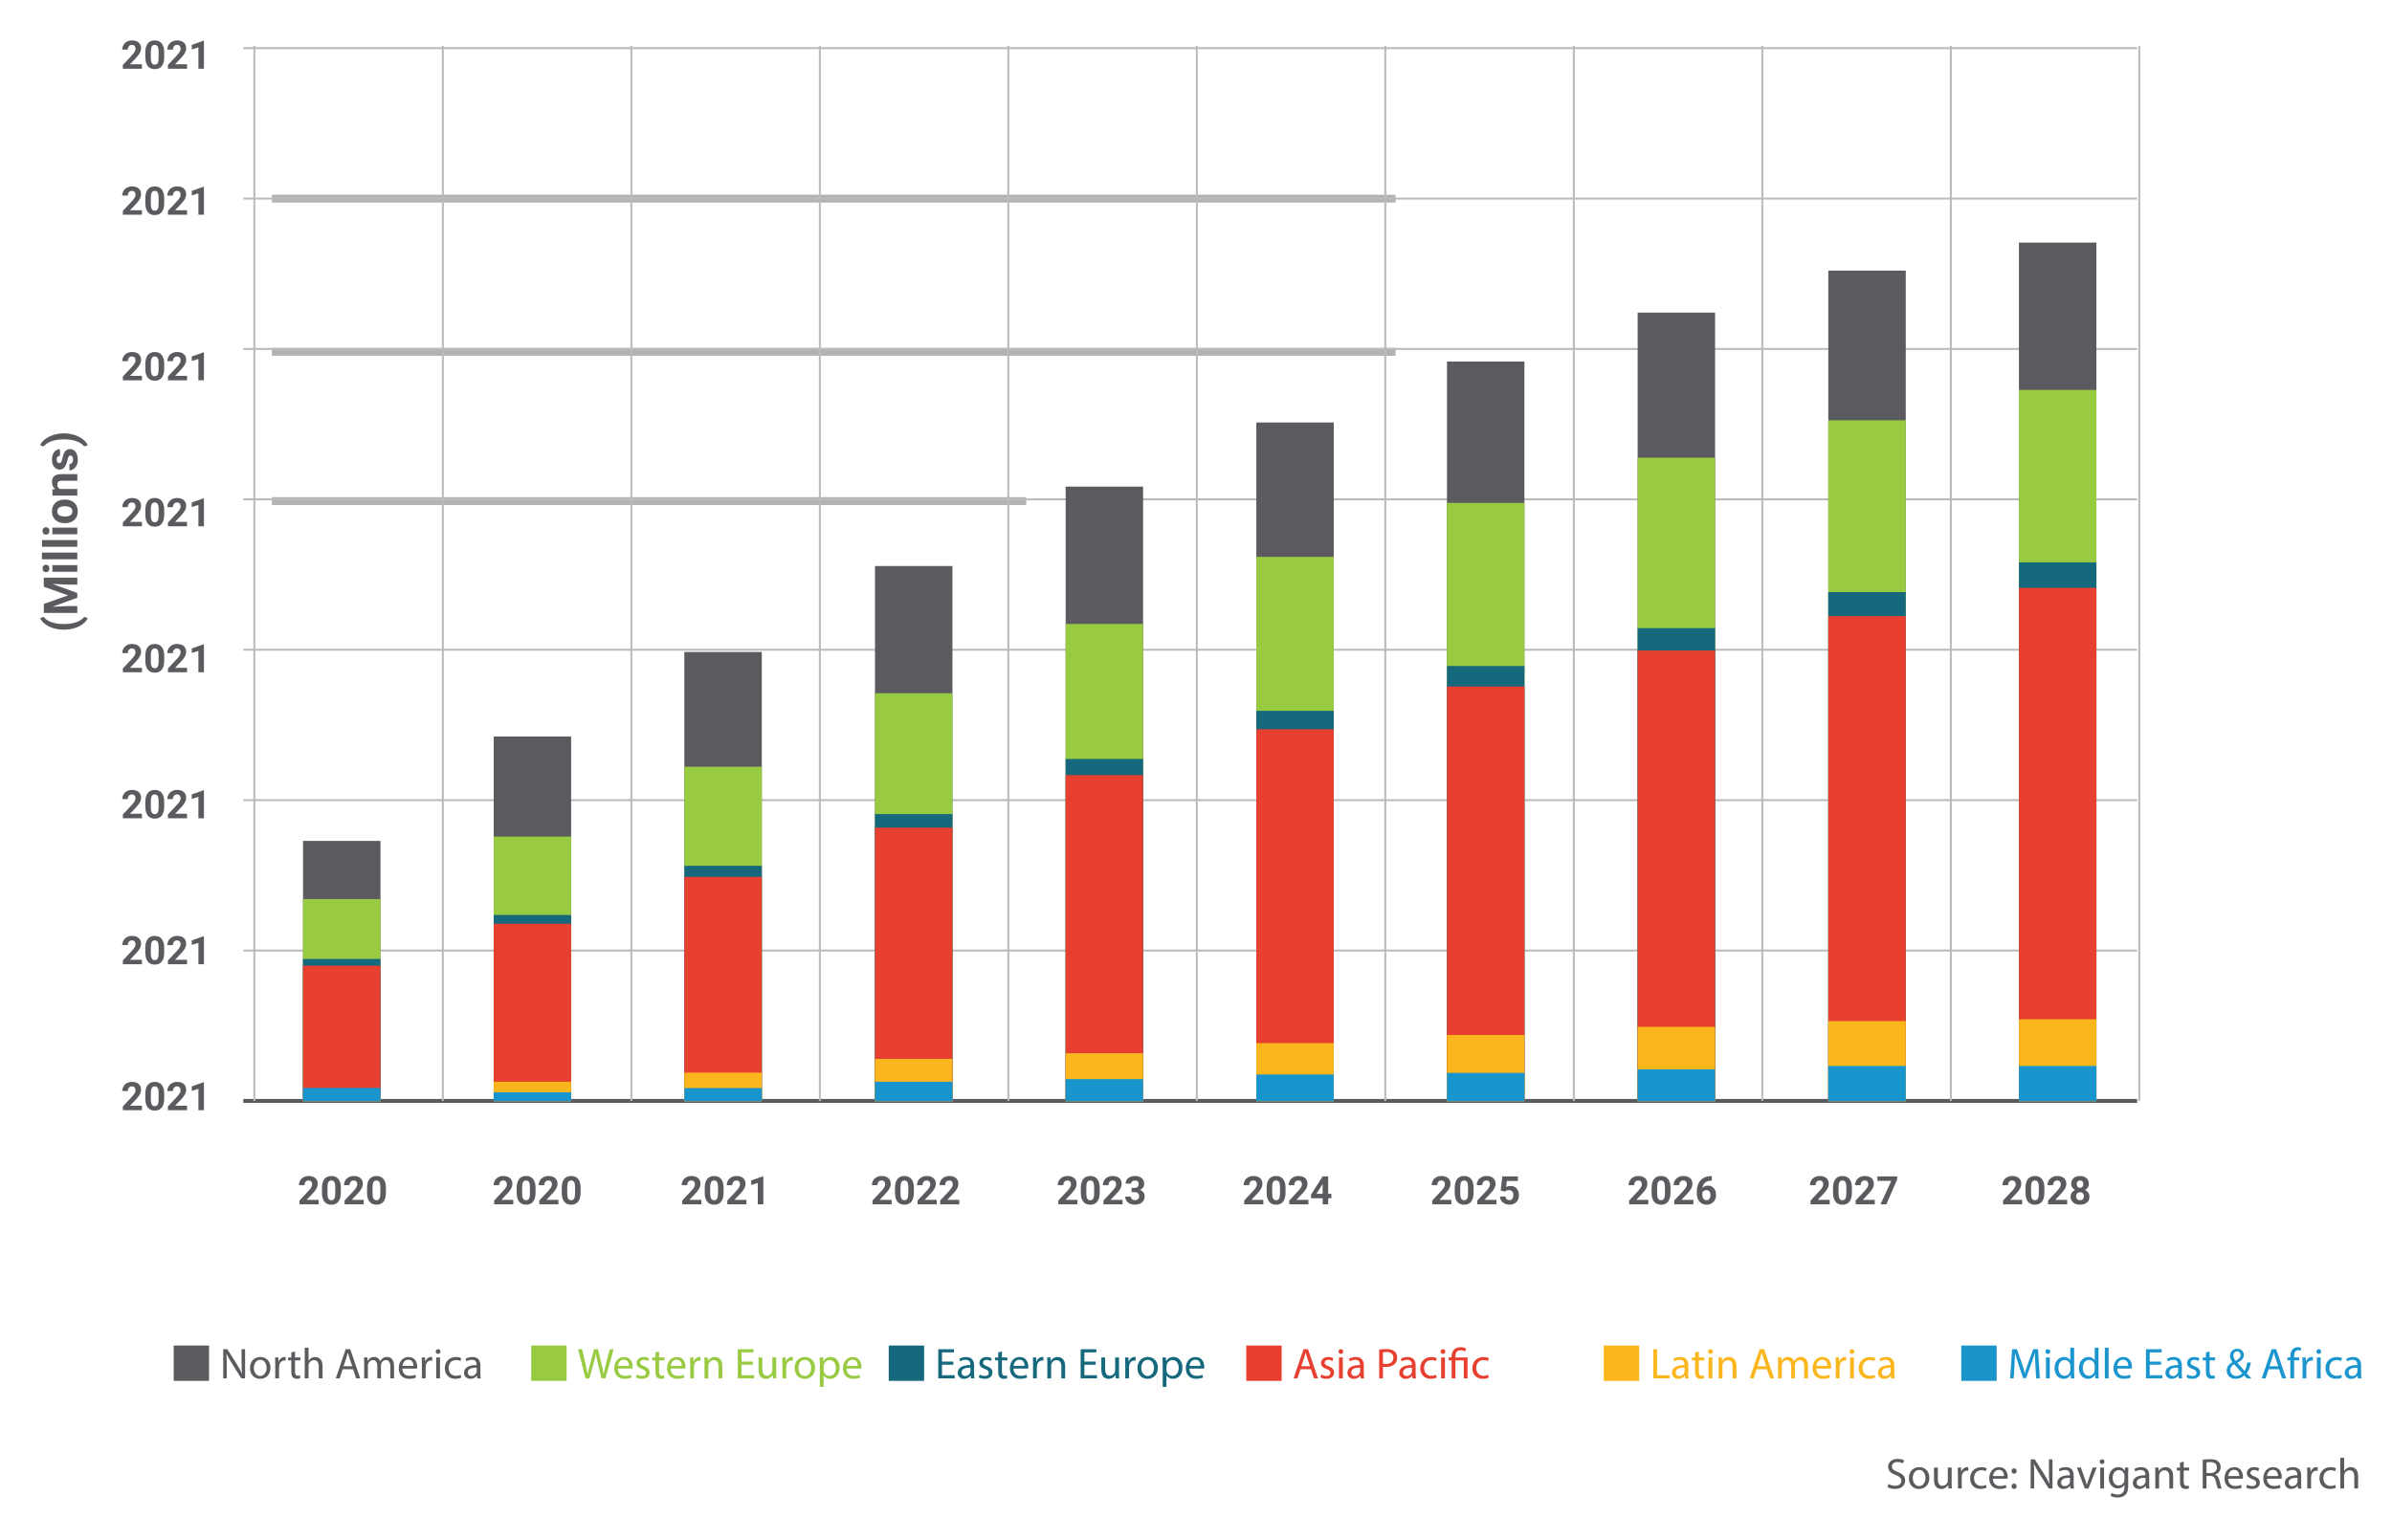 <?xml version="1.0" encoding="utf-8"?>
<!-- Generator: Adobe Illustrator 24.1.2, SVG Export Plug-In . SVG Version: 6.00 Build 0)  -->
<svg version="1.0" id="Layer_1" xmlns="http://www.w3.org/2000/svg" xmlns:xlink="http://www.w3.org/1999/xlink" x="0px" y="0px"
	 viewBox="0 0 1200 773.04" style="enable-background:new 0 0 1200 773.04;" xml:space="preserve">
<style type="text/css">
	.st0{fill:#B2B2B2;}
	.st1{fill:#5B5B5F;}
	.st2{fill:#98CA42;}
	.st3{fill:#16687C;}
	.st4{fill:#E73F30;}
	.st5{fill:#FBB61D;}
	.st6{fill:#1A95CA;}
	.st7{fill:#1B95CE;}
	.st8{fill:#5A5B5E;}
	.st9{fill:#BBBBBB;}
	.st10{fill:#1795CC;}
</style>
<g>
	<g>
		<rect x="136.41" y="97.71" class="st0" width="563.7" height="3.94"/>
	</g>
	<g>
		<rect x="136.41" y="174.58" class="st0" width="563.7" height="3.94"/>
	</g>
	<g>
		<rect x="136.41" y="249.48" class="st0" width="378.43" height="3.94"/>
	</g>
	<g>
		<rect x="87.14" y="675.21" class="st1" width="17.74" height="17.74"/>
	</g>
	<g>
		<path class="st1" d="M111.99,691.69v-14.62h2.06l4.68,7.4c1.08,1.71,1.93,3.25,2.62,4.75l0.04-0.02
			c-0.17-1.95-0.22-3.73-0.22-6.01v-6.12h1.78v14.62h-1.91l-4.64-7.42c-1.02-1.62-2-3.3-2.73-4.88l-0.07,0.02
			c0.11,1.84,0.15,3.6,0.15,6.03v6.24H111.99z"/>
		<path class="st1" d="M135.69,686.35c0,3.88-2.69,5.57-5.23,5.57c-2.84,0-5.03-2.08-5.03-5.4c0-3.51,2.3-5.57,5.2-5.57
			C133.65,680.96,135.69,683.14,135.69,686.35z M127.36,686.46c0,2.3,1.32,4.03,3.19,4.03c1.82,0,3.19-1.71,3.19-4.08
			c0-1.78-0.89-4.03-3.14-4.03C128.33,682.38,127.36,684.47,127.36,686.46z"/>
		<path class="st1" d="M138.09,684.47c0-1.24-0.02-2.3-0.09-3.28h1.67l0.07,2.06h0.09c0.48-1.41,1.63-2.3,2.91-2.3
			c0.22,0,0.37,0.02,0.54,0.06v1.8c-0.2-0.04-0.39-0.07-0.65-0.07c-1.34,0-2.3,1.02-2.56,2.45c-0.04,0.26-0.09,0.56-0.09,0.89v5.6
			h-1.89V684.47z"/>
		<path class="st1" d="M148,678.18v3.01h2.73v1.46H148v5.66c0,1.3,0.37,2.04,1.43,2.04c0.5,0,0.87-0.07,1.11-0.13l0.09,1.43
			c-0.37,0.15-0.95,0.26-1.69,0.26c-0.89,0-1.61-0.28-2.06-0.8c-0.54-0.57-0.74-1.5-0.74-2.73v-5.72h-1.63v-1.46h1.63v-2.51
			L148,678.18z"/>
		<path class="st1" d="M152.88,676.29h1.91v6.55h0.04c0.3-0.54,0.78-1.02,1.37-1.35c0.56-0.32,1.24-0.54,1.95-0.54
			c1.41,0,3.66,0.87,3.66,4.49v6.24h-1.91v-6.03c0-1.69-0.63-3.12-2.43-3.12c-1.24,0-2.21,0.87-2.56,1.91
			c-0.11,0.26-0.13,0.54-0.13,0.91v6.33h-1.91V676.29z"/>
		<path class="st1" d="M171.93,687.09l-1.52,4.6h-1.95l4.97-14.62h2.28l4.99,14.62h-2.02l-1.56-4.6H171.93z M176.73,685.62
			l-1.43-4.21c-0.33-0.95-0.54-1.82-0.76-2.67h-0.04c-0.22,0.87-0.46,1.76-0.74,2.64l-1.43,4.23H176.73z"/>
		<path class="st1" d="M182.71,684.03c0-1.08-0.02-1.97-0.09-2.84h1.67l0.09,1.69h0.06c0.59-1,1.56-1.93,3.3-1.93
			c1.43,0,2.52,0.87,2.97,2.1h0.04c0.33-0.59,0.74-1.04,1.17-1.37c0.63-0.48,1.32-0.74,2.32-0.74c1.39,0,3.45,0.91,3.45,4.55v6.18
			h-1.87v-5.94c0-2.01-0.74-3.23-2.28-3.23c-1.08,0-1.93,0.8-2.26,1.74c-0.09,0.26-0.15,0.6-0.15,0.95v6.48h-1.86v-6.29
			c0-1.67-0.74-2.88-2.19-2.88c-1.19,0-2.06,0.95-2.36,1.91c-0.11,0.28-0.15,0.6-0.15,0.93v6.33h-1.87V684.03z"/>
		<path class="st1" d="M201.85,686.79c0.04,2.58,1.69,3.64,3.6,3.64c1.37,0,2.19-0.24,2.91-0.54l0.33,1.37
			c-0.67,0.3-1.82,0.65-3.49,0.65c-3.23,0-5.16-2.12-5.16-5.29c0-3.17,1.86-5.66,4.92-5.66c3.43,0,4.34,3.01,4.34,4.94
			c0,0.39-0.04,0.69-0.06,0.89H201.85z M207.45,685.42c0.02-1.22-0.5-3.1-2.65-3.1c-1.93,0-2.78,1.78-2.93,3.1H207.45z"/>
		<path class="st1" d="M211.65,684.47c0-1.24-0.02-2.3-0.09-3.28h1.67l0.07,2.06h0.09c0.48-1.41,1.63-2.3,2.91-2.3
			c0.22,0,0.37,0.02,0.54,0.06v1.8c-0.2-0.04-0.39-0.07-0.65-0.07c-1.34,0-2.3,1.02-2.56,2.45c-0.04,0.26-0.09,0.56-0.09,0.89v5.6
			h-1.89V684.47z"/>
		<path class="st1" d="M220.95,678.24c0.02,0.65-0.46,1.17-1.21,1.17c-0.67,0-1.15-0.52-1.15-1.17c0-0.67,0.5-1.19,1.19-1.19
			C220.5,677.05,220.95,677.57,220.95,678.24z M218.83,691.69v-10.5h1.91v10.5H218.83z"/>
		<path class="st1" d="M231.38,691.3c-0.5,0.26-1.61,0.61-3.01,0.61c-3.17,0-5.23-2.15-5.23-5.35c0-3.23,2.21-5.57,5.64-5.57
			c1.13,0,2.12,0.28,2.64,0.54l-0.43,1.47c-0.46-0.26-1.17-0.5-2.21-0.5c-2.41,0-3.71,1.78-3.71,3.97c0,2.43,1.56,3.93,3.64,3.93
			c1.08,0,1.8-0.28,2.34-0.52L231.38,691.3z"/>
		<path class="st1" d="M239.43,691.69l-0.15-1.32h-0.07c-0.59,0.82-1.71,1.56-3.21,1.56c-2.12,0-3.21-1.5-3.21-3.01
			c0-2.54,2.26-3.93,6.31-3.9v-0.22c0-0.87-0.24-2.43-2.38-2.43c-0.98,0-2,0.3-2.73,0.78l-0.43-1.25c0.87-0.57,2.12-0.93,3.45-0.93
			c3.21,0,3.99,2.19,3.99,4.29v3.92c0,0.91,0.04,1.8,0.17,2.52H239.43z M239.14,686.33c-2.08-0.04-4.45,0.33-4.45,2.36
			c0,1.24,0.82,1.82,1.8,1.82c1.37,0,2.23-0.87,2.54-1.76c0.06-0.19,0.11-0.41,0.11-0.6V686.33z"/>
	</g>
	<g>
		<rect x="266.5" y="675.21" class="st2" width="17.74" height="17.74"/>
	</g>
	<g>
		<path class="st2" d="M293.73,691.69l-3.71-14.62h2l1.73,7.4c0.43,1.82,0.82,3.64,1.08,5.05h0.04c0.24-1.45,0.69-3.19,1.19-5.07
			l1.95-7.37H300l1.78,7.42c0.41,1.73,0.8,3.47,1.02,5.01h0.04c0.3-1.61,0.72-3.23,1.17-5.05l1.93-7.37h1.93l-4.14,14.62h-1.97
			l-1.84-7.61c-0.46-1.87-0.76-3.3-0.95-4.77h-0.04c-0.26,1.46-0.59,2.89-1.13,4.77l-2.08,7.61H293.73z"/>
		<path class="st2" d="M309.97,686.79c0.04,2.58,1.69,3.64,3.6,3.64c1.37,0,2.19-0.24,2.91-0.54l0.33,1.37
			c-0.67,0.3-1.82,0.65-3.49,0.65c-3.23,0-5.16-2.12-5.16-5.29c0-3.17,1.86-5.66,4.92-5.66c3.43,0,4.34,3.01,4.34,4.94
			c0,0.39-0.04,0.69-0.06,0.89H309.97z M315.56,685.42c0.02-1.22-0.5-3.1-2.65-3.1c-1.93,0-2.78,1.78-2.93,3.1H315.56z"/>
		<path class="st2" d="M319.51,689.74c0.56,0.37,1.56,0.76,2.52,0.76c1.39,0,2.04-0.69,2.04-1.56c0-0.91-0.54-1.41-1.95-1.93
			c-1.89-0.67-2.78-1.71-2.78-2.97c0-1.69,1.37-3.08,3.62-3.08c1.06,0,2,0.3,2.58,0.65l-0.48,1.39c-0.41-0.26-1.17-0.61-2.15-0.61
			c-1.13,0-1.76,0.65-1.76,1.43c0,0.87,0.63,1.26,2,1.78c1.82,0.69,2.75,1.61,2.75,3.16c0,1.84-1.43,3.15-3.92,3.15
			c-1.15,0-2.21-0.28-2.95-0.72L319.51,689.74z"/>
		<path class="st2" d="M330.65,678.18v3.01h2.73v1.46h-2.73v5.66c0,1.3,0.37,2.04,1.43,2.04c0.5,0,0.87-0.07,1.11-0.13l0.09,1.43
			c-0.37,0.15-0.95,0.26-1.69,0.26c-0.89,0-1.6-0.28-2.06-0.8c-0.54-0.57-0.74-1.5-0.74-2.73v-5.72h-1.63v-1.46h1.63v-2.51
			L330.65,678.18z"/>
		<path class="st2" d="M336.46,686.79c0.04,2.58,1.69,3.64,3.6,3.64c1.37,0,2.19-0.24,2.91-0.54l0.33,1.37
			c-0.67,0.3-1.82,0.65-3.49,0.65c-3.23,0-5.16-2.12-5.16-5.29c0-3.17,1.87-5.66,4.92-5.66c3.43,0,4.34,3.01,4.34,4.94
			c0,0.39-0.04,0.69-0.06,0.89H336.46z M342.06,685.42c0.02-1.22-0.5-3.1-2.65-3.1c-1.93,0-2.78,1.78-2.93,3.1H342.06z"/>
		<path class="st2" d="M346.26,684.47c0-1.24-0.02-2.3-0.09-3.28h1.67l0.07,2.06H348c0.48-1.41,1.63-2.3,2.91-2.3
			c0.22,0,0.37,0.02,0.54,0.06v1.8c-0.19-0.04-0.39-0.07-0.65-0.07c-1.34,0-2.3,1.02-2.56,2.45c-0.04,0.26-0.09,0.56-0.09,0.89v5.6
			h-1.89V684.47z"/>
		<path class="st2" d="M353.44,684.03c0-1.08-0.02-1.97-0.09-2.84h1.69l0.11,1.74h0.04c0.52-1,1.74-1.97,3.47-1.97
			c1.45,0,3.71,0.87,3.71,4.47v6.27h-1.91v-6.05c0-1.69-0.63-3.1-2.43-3.1c-1.26,0-2.23,0.89-2.56,1.95
			c-0.09,0.24-0.13,0.56-0.13,0.89v6.31h-1.91V684.03z"/>
		<path class="st2" d="M377.7,684.84h-5.68v5.27h6.33v1.58h-8.22v-14.62h7.89v1.58h-6.01v4.62h5.68V684.84z"/>
		<path class="st2" d="M389.37,688.83c0,1.09,0.02,2.04,0.09,2.86h-1.69l-0.11-1.71h-0.04c-0.5,0.84-1.6,1.95-3.47,1.95
			c-1.65,0-3.62-0.91-3.62-4.6v-6.14h1.91V687c0,1.99,0.61,3.34,2.34,3.34c1.28,0,2.17-0.89,2.52-1.74
			c0.11-0.28,0.17-0.63,0.17-0.98v-6.44h1.91V688.83z"/>
		<path class="st2" d="M392.53,684.47c0-1.24-0.02-2.3-0.09-3.28h1.67l0.07,2.06h0.09c0.48-1.41,1.63-2.3,2.91-2.3
			c0.22,0,0.37,0.02,0.54,0.06v1.8c-0.19-0.04-0.39-0.07-0.65-0.07c-1.34,0-2.3,1.02-2.56,2.45c-0.04,0.26-0.09,0.56-0.09,0.89v5.6
			h-1.89V684.47z"/>
		<path class="st2" d="M408.9,686.35c0,3.88-2.69,5.57-5.23,5.57c-2.84,0-5.03-2.08-5.03-5.4c0-3.51,2.3-5.57,5.2-5.57
			C406.86,680.96,408.9,683.14,408.9,686.35z M400.57,686.46c0,2.3,1.32,4.03,3.19,4.03c1.82,0,3.19-1.71,3.19-4.08
			c0-1.78-0.89-4.03-3.15-4.03C401.55,682.38,400.57,684.47,400.57,686.46z"/>
		<path class="st2" d="M411.3,684.62c0-1.34-0.04-2.43-0.09-3.43h1.71l0.09,1.8h0.04c0.78-1.28,2.02-2.04,3.73-2.04
			c2.54,0,4.45,2.14,4.45,5.33c0,3.77-2.3,5.64-4.77,5.64c-1.39,0-2.6-0.61-3.23-1.65h-0.04v5.7h-1.89V684.62z M413.19,687.42
			c0,0.28,0.04,0.54,0.09,0.78c0.35,1.32,1.5,2.23,2.86,2.23c2.02,0,3.19-1.65,3.19-4.05c0-2.11-1.11-3.9-3.12-3.9
			c-1.3,0-2.52,0.93-2.88,2.36c-0.07,0.24-0.13,0.52-0.13,0.78V687.42z"/>
		<path class="st2" d="M424.7,686.79c0.04,2.58,1.69,3.64,3.6,3.64c1.37,0,2.19-0.24,2.91-0.54l0.33,1.37
			c-0.67,0.3-1.82,0.65-3.49,0.65c-3.23,0-5.16-2.12-5.16-5.29c0-3.17,1.87-5.66,4.92-5.66c3.43,0,4.34,3.01,4.34,4.94
			c0,0.39-0.04,0.69-0.06,0.89H424.7z M430.3,685.42c0.02-1.22-0.5-3.1-2.65-3.1c-1.93,0-2.78,1.78-2.93,3.1H430.3z"/>
	</g>
	<g>
		<rect x="445.86" y="675.21" class="st3" width="17.74" height="17.74"/>
	</g>
	<g>
		<path class="st3" d="M478.27,684.84h-5.68v5.27h6.33v1.58h-8.22v-14.62h7.89v1.58h-6.01v4.62h5.68V684.84z"/>
		<path class="st3" d="M487.12,691.69l-0.15-1.32h-0.07c-0.59,0.82-1.71,1.56-3.21,1.56c-2.12,0-3.21-1.5-3.21-3.01
			c0-2.54,2.25-3.93,6.31-3.9v-0.22c0-0.87-0.24-2.43-2.39-2.43c-0.98,0-1.99,0.3-2.73,0.78l-0.43-1.25
			c0.87-0.57,2.12-0.93,3.45-0.93c3.21,0,3.99,2.19,3.99,4.29v3.92c0,0.91,0.04,1.8,0.17,2.52H487.12z M486.84,686.33
			c-2.08-0.04-4.45,0.33-4.45,2.36c0,1.24,0.82,1.82,1.8,1.82c1.37,0,2.23-0.87,2.54-1.76c0.07-0.19,0.11-0.41,0.11-0.6V686.33z"/>
		<path class="st3" d="M491.5,689.74c0.56,0.37,1.56,0.76,2.52,0.76c1.39,0,2.04-0.69,2.04-1.56c0-0.91-0.54-1.41-1.95-1.93
			c-1.89-0.67-2.78-1.71-2.78-2.97c0-1.69,1.37-3.08,3.62-3.08c1.06,0,2,0.3,2.58,0.65l-0.48,1.39c-0.41-0.26-1.17-0.61-2.15-0.61
			c-1.13,0-1.76,0.65-1.76,1.43c0,0.87,0.63,1.26,2,1.78c1.82,0.69,2.75,1.61,2.75,3.16c0,1.84-1.43,3.15-3.92,3.15
			c-1.15,0-2.21-0.28-2.95-0.72L491.5,689.74z"/>
		<path class="st3" d="M502.64,678.18v3.01h2.73v1.46h-2.73v5.66c0,1.3,0.37,2.04,1.43,2.04c0.5,0,0.87-0.07,1.11-0.13l0.09,1.43
			c-0.37,0.15-0.95,0.26-1.69,0.26c-0.89,0-1.6-0.28-2.06-0.8c-0.54-0.57-0.74-1.5-0.74-2.73v-5.72h-1.63v-1.46h1.63v-2.51
			L502.64,678.18z"/>
		<path class="st3" d="M508.45,686.79c0.04,2.58,1.69,3.64,3.6,3.64c1.37,0,2.19-0.24,2.91-0.54l0.33,1.37
			c-0.67,0.3-1.82,0.65-3.49,0.65c-3.23,0-5.16-2.12-5.16-5.29c0-3.17,1.86-5.66,4.92-5.66c3.43,0,4.34,3.01,4.34,4.94
			c0,0.39-0.04,0.69-0.07,0.89H508.45z M514.04,685.42c0.02-1.22-0.5-3.1-2.64-3.1c-1.93,0-2.78,1.78-2.93,3.1H514.04z"/>
		<path class="st3" d="M518.25,684.47c0-1.24-0.02-2.3-0.09-3.28h1.67l0.07,2.06h0.09c0.48-1.41,1.63-2.3,2.91-2.3
			c0.22,0,0.37,0.02,0.54,0.06v1.8c-0.19-0.04-0.39-0.07-0.65-0.07c-1.34,0-2.3,1.02-2.56,2.45c-0.04,0.26-0.09,0.56-0.09,0.89v5.6
			h-1.89V684.47z"/>
		<path class="st3" d="M525.43,684.03c0-1.08-0.02-1.97-0.09-2.84h1.69l0.11,1.74h0.04c0.52-1,1.74-1.97,3.47-1.97
			c1.45,0,3.71,0.87,3.71,4.47v6.27h-1.91v-6.05c0-1.69-0.63-3.1-2.43-3.1c-1.26,0-2.23,0.89-2.56,1.95
			c-0.09,0.24-0.13,0.56-0.13,0.89v6.31h-1.91V684.03z"/>
		<path class="st3" d="M549.69,684.84h-5.68v5.27h6.33v1.58h-8.22v-14.62h7.89v1.58h-6.01v4.62h5.68V684.84z"/>
		<path class="st3" d="M561.35,688.83c0,1.09,0.02,2.04,0.09,2.86h-1.69l-0.11-1.71h-0.04c-0.5,0.84-1.6,1.95-3.47,1.95
			c-1.65,0-3.62-0.91-3.62-4.6v-6.14h1.91V687c0,1.99,0.61,3.34,2.34,3.34c1.28,0,2.17-0.89,2.52-1.74
			c0.11-0.28,0.17-0.63,0.17-0.98v-6.44h1.91V688.83z"/>
		<path class="st3" d="M564.52,684.47c0-1.24-0.02-2.3-0.09-3.28h1.67l0.07,2.06h0.09c0.48-1.41,1.63-2.3,2.91-2.3
			c0.22,0,0.37,0.02,0.54,0.06v1.8c-0.2-0.04-0.39-0.07-0.65-0.07c-1.34,0-2.3,1.02-2.56,2.45c-0.04,0.26-0.09,0.56-0.09,0.89v5.6
			h-1.89V684.47z"/>
		<path class="st3" d="M580.89,686.35c0,3.88-2.69,5.57-5.23,5.57c-2.84,0-5.03-2.08-5.03-5.4c0-3.51,2.3-5.57,5.2-5.57
			C578.85,680.96,580.89,683.14,580.89,686.35z M572.56,686.46c0,2.3,1.32,4.03,3.19,4.03c1.82,0,3.19-1.71,3.19-4.08
			c0-1.78-0.89-4.03-3.14-4.03C573.54,682.38,572.56,684.47,572.56,686.46z"/>
		<path class="st3" d="M583.29,684.62c0-1.34-0.04-2.43-0.09-3.43h1.71l0.09,1.8h0.04c0.78-1.28,2.02-2.04,3.73-2.04
			c2.54,0,4.45,2.14,4.45,5.33c0,3.77-2.3,5.64-4.77,5.64c-1.39,0-2.6-0.61-3.23-1.65h-0.04v5.7h-1.89V684.62z M585.18,687.42
			c0,0.28,0.04,0.54,0.09,0.78c0.35,1.32,1.5,2.23,2.86,2.23c2.02,0,3.19-1.65,3.19-4.05c0-2.11-1.11-3.9-3.12-3.9
			c-1.3,0-2.52,0.93-2.88,2.36c-0.07,0.24-0.13,0.52-0.13,0.78V687.42z"/>
		<path class="st3" d="M596.69,686.79c0.04,2.58,1.69,3.64,3.6,3.64c1.37,0,2.19-0.24,2.91-0.54l0.33,1.37
			c-0.67,0.3-1.82,0.65-3.49,0.65c-3.23,0-5.16-2.12-5.16-5.29c0-3.17,1.87-5.66,4.92-5.66c3.43,0,4.34,3.01,4.34,4.94
			c0,0.39-0.04,0.69-0.06,0.89H596.69z M602.28,685.42c0.02-1.22-0.5-3.1-2.65-3.1c-1.93,0-2.78,1.78-2.93,3.1H602.28z"/>
	</g>
	<g>
		<rect x="625.22" y="675.21" class="st4" width="17.74" height="17.74"/>
	</g>
	<g>
		<path class="st4" d="M652.43,687.09l-1.52,4.6h-1.95l4.97-14.62h2.28l4.99,14.62h-2.02l-1.56-4.6H652.43z M657.22,685.62
			l-1.43-4.21c-0.33-0.95-0.54-1.82-0.76-2.67h-0.04c-0.22,0.87-0.46,1.76-0.74,2.64l-1.43,4.23H657.22z"/>
		<path class="st4" d="M662.88,689.74c0.56,0.37,1.56,0.76,2.52,0.76c1.39,0,2.04-0.69,2.04-1.56c0-0.91-0.54-1.41-1.95-1.93
			c-1.89-0.67-2.78-1.71-2.78-2.97c0-1.69,1.37-3.08,3.62-3.08c1.06,0,2,0.3,2.58,0.65l-0.48,1.39c-0.41-0.26-1.17-0.61-2.15-0.61
			c-1.13,0-1.76,0.65-1.76,1.43c0,0.87,0.63,1.26,2,1.78c1.82,0.69,2.75,1.61,2.75,3.16c0,1.84-1.43,3.15-3.92,3.15
			c-1.15,0-2.21-0.28-2.95-0.72L662.88,689.74z"/>
		<path class="st4" d="M673.85,678.24c0.02,0.65-0.46,1.17-1.21,1.17c-0.67,0-1.15-0.52-1.15-1.17c0-0.67,0.5-1.19,1.19-1.19
			C673.39,677.05,673.85,677.57,673.85,678.24z M671.72,691.69v-10.5h1.91v10.5H671.72z"/>
		<path class="st4" d="M682.61,691.69l-0.15-1.32h-0.07c-0.59,0.82-1.71,1.56-3.21,1.56c-2.12,0-3.21-1.5-3.21-3.01
			c0-2.54,2.26-3.93,6.31-3.9v-0.22c0-0.87-0.24-2.43-2.38-2.43c-0.98,0-2,0.3-2.73,0.78l-0.43-1.25c0.87-0.57,2.12-0.93,3.45-0.93
			c3.21,0,3.99,2.19,3.99,4.29v3.92c0,0.91,0.04,1.8,0.17,2.52H682.61z M682.32,686.33c-2.08-0.04-4.44,0.33-4.44,2.36
			c0,1.24,0.82,1.82,1.8,1.82c1.37,0,2.23-0.87,2.54-1.76c0.07-0.19,0.11-0.41,0.11-0.6V686.33z"/>
		<path class="st4" d="M691.91,677.25c0.91-0.15,2.1-0.28,3.62-0.28c1.87,0,3.23,0.43,4.1,1.22c0.8,0.69,1.28,1.76,1.28,3.06
			c0,1.32-0.39,2.36-1.13,3.12c-1,1.06-2.62,1.61-4.47,1.61c-0.56,0-1.08-0.02-1.52-0.13v5.86h-1.89V677.25z M693.79,684.29
			c0.41,0.11,0.93,0.15,1.56,0.15c2.28,0,3.66-1.1,3.66-3.12c0-1.93-1.36-2.86-3.45-2.86c-0.82,0-1.45,0.07-1.78,0.15V684.29z"/>
		<path class="st4" d="M708.62,691.69l-0.15-1.32h-0.07c-0.59,0.82-1.71,1.56-3.21,1.56c-2.12,0-3.21-1.5-3.21-3.01
			c0-2.54,2.26-3.93,6.31-3.9v-0.22c0-0.87-0.24-2.43-2.39-2.43c-0.98,0-1.99,0.3-2.73,0.78l-0.43-1.25
			c0.87-0.57,2.12-0.93,3.45-0.93c3.21,0,3.99,2.19,3.99,4.29v3.92c0,0.91,0.04,1.8,0.17,2.52H708.62z M708.34,686.33
			c-2.08-0.04-4.44,0.33-4.44,2.36c0,1.24,0.82,1.82,1.8,1.82c1.37,0,2.23-0.87,2.54-1.76c0.07-0.19,0.11-0.41,0.11-0.6V686.33z"/>
		<path class="st4" d="M720.74,691.3c-0.5,0.26-1.6,0.61-3.01,0.61c-3.17,0-5.23-2.15-5.23-5.35c0-3.23,2.21-5.57,5.64-5.57
			c1.13,0,2.12,0.28,2.65,0.54l-0.43,1.47c-0.45-0.26-1.17-0.5-2.21-0.5c-2.41,0-3.71,1.78-3.71,3.97c0,2.43,1.56,3.93,3.64,3.93
			c1.08,0,1.8-0.28,2.34-0.52L720.74,691.3z"/>
		<path class="st4" d="M725.1,678.24c0.02,0.65-0.46,1.17-1.21,1.17c-0.67,0-1.15-0.52-1.15-1.17c0-0.67,0.5-1.19,1.19-1.19
			C724.64,677.05,725.1,677.57,725.1,678.24z M722.98,691.69v-10.5h1.91v10.5H722.98z"/>
		<path class="st4" d="M728.24,691.69v-9.04h-1.47v-1.46h1.47v-0.56c0-2.78,1.63-4.58,4.58-4.58c0.98,0,2.12,0.3,2.67,0.7
			l-0.54,1.45c-0.46-0.32-1.28-0.61-2.21-0.61c-2.02,0-2.6,1.41-2.6,3.08v0.52h6.09v10.5h-1.89v-9.04h-4.21v9.04H728.24z"/>
		<path class="st4" d="M746.87,691.3c-0.5,0.26-1.61,0.61-3.01,0.61c-3.16,0-5.23-2.15-5.23-5.35c0-3.23,2.21-5.57,5.64-5.57
			c1.13,0,2.12,0.28,2.65,0.54l-0.43,1.47c-0.45-0.26-1.17-0.5-2.21-0.5c-2.41,0-3.71,1.78-3.71,3.97c0,2.43,1.56,3.93,3.64,3.93
			c1.09,0,1.8-0.28,2.34-0.52L746.87,691.3z"/>
	</g>
	<g>
		<rect x="804.57" y="675.21" class="st5" width="17.74" height="17.74"/>
	</g>
	<g>
		<path class="st5" d="M829.42,677.07h1.89v13.03h6.25v1.58h-8.13V677.07z"/>
		<path class="st5" d="M845.4,691.69l-0.15-1.32h-0.07c-0.59,0.82-1.71,1.56-3.21,1.56c-2.12,0-3.21-1.5-3.21-3.01
			c0-2.54,2.25-3.93,6.31-3.9v-0.22c0-0.87-0.24-2.43-2.38-2.43c-0.98,0-1.99,0.3-2.73,0.78l-0.43-1.25
			c0.87-0.57,2.12-0.93,3.45-0.93c3.21,0,3.99,2.19,3.99,4.29v3.92c0,0.91,0.04,1.8,0.17,2.52H845.4z M845.12,686.33
			c-2.08-0.04-4.45,0.33-4.45,2.36c0,1.24,0.82,1.82,1.8,1.82c1.37,0,2.23-0.87,2.54-1.76c0.07-0.19,0.11-0.41,0.11-0.6V686.33z"/>
		<path class="st5" d="M852.25,678.18v3.01h2.73v1.46h-2.73v5.66c0,1.3,0.37,2.04,1.43,2.04c0.5,0,0.87-0.07,1.1-0.13l0.09,1.43
			c-0.37,0.15-0.95,0.26-1.69,0.26c-0.89,0-1.61-0.28-2.06-0.8c-0.54-0.57-0.74-1.5-0.74-2.73v-5.72h-1.63v-1.46h1.63v-2.51
			L852.25,678.18z"/>
		<path class="st5" d="M859.25,678.24c0.02,0.65-0.45,1.17-1.21,1.17c-0.67,0-1.15-0.52-1.15-1.17c0-0.67,0.5-1.19,1.19-1.19
			C858.8,677.05,859.25,677.57,859.25,678.24z M857.13,691.69v-10.5h1.91v10.5H857.13z"/>
		<path class="st5" d="M862.2,684.03c0-1.08-0.02-1.97-0.09-2.84h1.69l0.11,1.74h0.04c0.52-1,1.73-1.97,3.47-1.97
			c1.45,0,3.71,0.87,3.71,4.47v6.27h-1.91v-6.05c0-1.69-0.63-3.1-2.43-3.1c-1.26,0-2.23,0.89-2.56,1.95
			c-0.09,0.24-0.13,0.56-0.13,0.89v6.31h-1.91V684.03z"/>
		<path class="st5" d="M881.26,687.09l-1.52,4.6h-1.95l4.96-14.62h2.28l4.99,14.62H888l-1.56-4.6H881.26z M886.05,685.62l-1.43-4.21
			c-0.33-0.95-0.54-1.82-0.76-2.67h-0.04c-0.22,0.87-0.45,1.76-0.74,2.64l-1.43,4.23H886.05z"/>
		<path class="st5" d="M892.03,684.03c0-1.08-0.02-1.97-0.09-2.84h1.67l0.09,1.69h0.06c0.59-1,1.56-1.93,3.3-1.93
			c1.43,0,2.52,0.87,2.97,2.1h0.04c0.33-0.59,0.74-1.04,1.17-1.37c0.63-0.48,1.32-0.74,2.32-0.74c1.39,0,3.45,0.91,3.45,4.55v6.18
			h-1.87v-5.94c0-2.01-0.74-3.23-2.28-3.23c-1.08,0-1.93,0.8-2.26,1.74c-0.09,0.26-0.15,0.6-0.15,0.95v6.48h-1.86v-6.29
			c0-1.67-0.74-2.88-2.19-2.88c-1.19,0-2.06,0.95-2.36,1.91c-0.11,0.28-0.15,0.6-0.15,0.93v6.33h-1.87V684.03z"/>
		<path class="st5" d="M911.18,686.79c0.04,2.58,1.69,3.64,3.6,3.64c1.37,0,2.19-0.24,2.91-0.54l0.33,1.37
			c-0.67,0.3-1.82,0.65-3.49,0.65c-3.23,0-5.16-2.12-5.16-5.29c0-3.17,1.87-5.66,4.92-5.66c3.43,0,4.34,3.01,4.34,4.94
			c0,0.39-0.04,0.69-0.06,0.89H911.18z M916.77,685.42c0.02-1.22-0.5-3.1-2.65-3.1c-1.93,0-2.78,1.78-2.93,3.1H916.77z"/>
		<path class="st5" d="M920.98,684.47c0-1.24-0.02-2.3-0.09-3.28h1.67l0.07,2.06h0.09c0.48-1.41,1.63-2.3,2.9-2.3
			c0.22,0,0.37,0.02,0.54,0.06v1.8c-0.19-0.04-0.39-0.07-0.65-0.07c-1.34,0-2.3,1.02-2.56,2.45c-0.04,0.26-0.09,0.56-0.09,0.89v5.6
			h-1.89V684.47z"/>
		<path class="st5" d="M930.28,678.24c0.02,0.65-0.46,1.17-1.21,1.17c-0.67,0-1.15-0.52-1.15-1.17c0-0.67,0.5-1.19,1.19-1.19
			C929.82,677.05,930.28,677.57,930.28,678.24z M928.15,691.69v-10.5h1.91v10.5H928.15z"/>
		<path class="st5" d="M940.71,691.3c-0.5,0.26-1.61,0.61-3.01,0.61c-3.16,0-5.23-2.15-5.23-5.35c0-3.23,2.21-5.57,5.64-5.57
			c1.13,0,2.12,0.28,2.65,0.54l-0.43,1.47c-0.45-0.26-1.17-0.5-2.21-0.5c-2.41,0-3.71,1.78-3.71,3.97c0,2.43,1.56,3.93,3.64,3.93
			c1.09,0,1.8-0.28,2.34-0.52L940.71,691.3z"/>
		<path class="st5" d="M948.75,691.69l-0.15-1.32h-0.07c-0.59,0.82-1.71,1.56-3.21,1.56c-2.12,0-3.21-1.5-3.21-3.01
			c0-2.54,2.25-3.93,6.31-3.9v-0.22c0-0.87-0.24-2.43-2.38-2.43c-0.98,0-2,0.3-2.73,0.78l-0.43-1.25c0.87-0.57,2.12-0.93,3.45-0.93
			c3.21,0,3.99,2.19,3.99,4.29v3.92c0,0.91,0.04,1.8,0.17,2.52H948.75z M948.47,686.33c-2.08-0.04-4.44,0.33-4.44,2.36
			c0,1.24,0.82,1.82,1.8,1.82c1.37,0,2.23-0.87,2.54-1.76c0.07-0.19,0.11-0.41,0.11-0.6V686.33z"/>
	</g>
	<g>
		<rect x="983.93" y="675.21" class="st6" width="17.74" height="17.74"/>
	</g>
	<g>
		<path class="st7" d="M1021.1,685.27c-0.11-2.04-0.24-4.49-0.22-6.31h-0.06c-0.5,1.71-1.11,3.53-1.84,5.55l-2.58,7.09h-1.43
			l-2.36-6.96c-0.69-2.06-1.28-3.95-1.69-5.68h-0.04c-0.04,1.82-0.15,4.27-0.28,6.46l-0.39,6.27h-1.8l1.02-14.62h2.41l2.49,7.07
			c0.61,1.8,1.11,3.4,1.47,4.92h0.07c0.37-1.47,0.89-3.08,1.54-4.92l2.6-7.07h2.41l0.91,14.62h-1.84L1021.1,685.27z"/>
		<path class="st7" d="M1028.53,678.24c0.02,0.65-0.46,1.17-1.21,1.17c-0.67,0-1.15-0.52-1.15-1.17c0-0.67,0.5-1.19,1.19-1.19
			C1028.08,677.05,1028.53,677.57,1028.53,678.24z M1026.41,691.69v-10.5h1.91v10.5H1026.41z"/>
		<path class="st7" d="M1040.54,676.29v12.69c0,0.93,0.02,1.99,0.09,2.71h-1.71l-0.09-1.82h-0.04c-0.59,1.17-1.87,2.06-3.58,2.06
			c-2.54,0-4.49-2.15-4.49-5.34c-0.02-3.49,2.15-5.64,4.71-5.64c1.6,0,2.69,0.76,3.16,1.6h0.04v-6.27H1040.54z M1038.63,685.46
			c0-0.24-0.02-0.56-0.09-0.8c-0.28-1.22-1.32-2.21-2.75-2.21c-1.97,0-3.14,1.74-3.14,4.06c0,2.12,1.04,3.88,3.1,3.88
			c1.28,0,2.45-0.85,2.8-2.28c0.07-0.26,0.09-0.52,0.09-0.82V685.46z"/>
		<path class="st7" d="M1052.77,676.29v12.69c0,0.93,0.02,1.99,0.09,2.71h-1.71l-0.09-1.82h-0.04c-0.59,1.17-1.87,2.06-3.58,2.06
			c-2.54,0-4.49-2.15-4.49-5.34c-0.02-3.49,2.15-5.64,4.7-5.64c1.61,0,2.69,0.76,3.17,1.6h0.04v-6.27H1052.77z M1050.86,685.46
			c0-0.24-0.02-0.56-0.09-0.8c-0.28-1.22-1.32-2.21-2.75-2.21c-1.97,0-3.15,1.74-3.15,4.06c0,2.12,1.04,3.88,3.1,3.88
			c1.28,0,2.45-0.85,2.8-2.28c0.06-0.26,0.09-0.52,0.09-0.82V685.46z"/>
		<path class="st7" d="M1055.93,676.29h1.91v15.4h-1.91V676.29z"/>
		<path class="st7" d="M1062.11,686.79c0.04,2.58,1.69,3.64,3.6,3.64c1.37,0,2.19-0.24,2.91-0.54l0.33,1.37
			c-0.67,0.3-1.82,0.65-3.49,0.65c-3.23,0-5.16-2.12-5.16-5.29c0-3.17,1.87-5.66,4.92-5.66c3.43,0,4.34,3.01,4.34,4.94
			c0,0.39-0.04,0.69-0.06,0.89H1062.11z M1067.71,685.42c0.02-1.22-0.5-3.1-2.65-3.1c-1.93,0-2.78,1.78-2.93,3.1H1067.71z"/>
		<path class="st7" d="M1084.14,684.84h-5.68v5.27h6.33v1.58h-8.22v-14.62h7.89v1.58h-6.01v4.62h5.68V684.84z"/>
		<path class="st7" d="M1092.99,691.69l-0.15-1.32h-0.07c-0.59,0.82-1.71,1.56-3.21,1.56c-2.12,0-3.21-1.5-3.21-3.01
			c0-2.54,2.26-3.93,6.31-3.9v-0.22c0-0.87-0.24-2.43-2.38-2.43c-0.98,0-2,0.3-2.73,0.78l-0.43-1.25c0.87-0.57,2.12-0.93,3.45-0.93
			c3.21,0,3.99,2.19,3.99,4.29v3.92c0,0.91,0.04,1.8,0.17,2.52H1092.99z M1092.71,686.33c-2.08-0.04-4.45,0.33-4.45,2.36
			c0,1.24,0.82,1.82,1.8,1.82c1.37,0,2.23-0.87,2.54-1.76c0.07-0.19,0.11-0.41,0.11-0.6V686.33z"/>
		<path class="st7" d="M1097.37,689.74c0.56,0.37,1.56,0.76,2.52,0.76c1.39,0,2.04-0.69,2.04-1.56c0-0.91-0.54-1.41-1.95-1.93
			c-1.89-0.67-2.78-1.71-2.78-2.97c0-1.69,1.37-3.08,3.62-3.08c1.06,0,2,0.3,2.58,0.65l-0.48,1.39c-0.41-0.26-1.17-0.61-2.15-0.61
			c-1.13,0-1.76,0.65-1.76,1.43c0,0.87,0.63,1.26,2,1.78c1.82,0.69,2.75,1.61,2.75,3.16c0,1.84-1.43,3.15-3.92,3.15
			c-1.15,0-2.21-0.28-2.95-0.72L1097.37,689.74z"/>
		<path class="st7" d="M1108.51,678.18v3.01h2.73v1.46h-2.73v5.66c0,1.3,0.37,2.04,1.43,2.04c0.5,0,0.87-0.07,1.11-0.13l0.09,1.43
			c-0.37,0.15-0.95,0.26-1.69,0.26c-0.89,0-1.61-0.28-2.06-0.8c-0.54-0.57-0.74-1.5-0.74-2.73v-5.72h-1.63v-1.46h1.63v-2.51
			L1108.51,678.18z"/>
		<path class="st7" d="M1127.2,691.69c-0.41-0.41-0.8-0.82-1.37-1.43c-1.26,1.17-2.67,1.67-4.27,1.67c-2.84,0-4.49-1.91-4.49-4.1
			c0-1.99,1.19-3.36,2.86-4.27v-0.06c-0.76-0.95-1.21-2.02-1.21-3.06c0-1.78,1.28-3.6,3.71-3.6c1.82,0,3.23,1.22,3.23,3.1
			c0,1.54-0.89,2.75-3.21,3.9v0.07c1.24,1.43,2.62,3.03,3.56,4.08c0.67-1.02,1.13-2.43,1.41-4.27h1.74c-0.39,2.3-1.02,4.12-2.1,5.4
			c0.78,0.82,1.54,1.65,2.41,2.58H1127.2z M1124.9,689.17c-0.87-0.95-2.49-2.73-4.12-4.6c-0.78,0.5-1.89,1.43-1.89,2.97
			c0,1.67,1.24,2.95,2.99,2.95C1123.14,690.5,1124.21,689.93,1124.9,689.17z M1120.46,680.26c0,1.04,0.48,1.84,1.11,2.63
			c1.47-0.85,2.43-1.63,2.43-2.86c0-0.89-0.5-1.89-1.69-1.89C1121.08,678.13,1120.46,679.13,1120.46,680.26z"/>
		<path class="st7" d="M1138.12,687.09l-1.52,4.6h-1.95l4.97-14.62h2.28l4.99,14.62h-2.02l-1.56-4.6H1138.12z M1142.92,685.62
			l-1.43-4.21c-0.33-0.95-0.54-1.82-0.76-2.67h-0.04c-0.22,0.87-0.46,1.76-0.74,2.64l-1.43,4.23H1142.92z"/>
		<path class="st7" d="M1149.01,691.69v-9.04h-1.47v-1.46h1.47v-0.5c0-1.47,0.33-2.82,1.21-3.66c0.71-0.69,1.67-0.98,2.56-0.98
			c0.67,0,1.26,0.15,1.63,0.3l-0.26,1.47c-0.28-0.13-0.67-0.24-1.21-0.24c-1.63,0-2.04,1.43-2.04,3.04v0.56h2.54v1.46h-2.54v9.04
			H1149.01z"/>
		<path class="st7" d="M1155.14,684.47c0-1.24-0.02-2.3-0.09-3.28h1.67l0.06,2.06h0.09c0.48-1.41,1.62-2.3,2.9-2.3
			c0.22,0,0.37,0.02,0.54,0.06v1.8c-0.2-0.04-0.39-0.07-0.65-0.07c-1.35,0-2.3,1.02-2.56,2.45c-0.04,0.26-0.09,0.56-0.09,0.89v5.6
			h-1.89V684.47z"/>
		<path class="st7" d="M1164.44,678.24c0.02,0.65-0.45,1.17-1.21,1.17c-0.67,0-1.15-0.52-1.15-1.17c0-0.67,0.5-1.19,1.19-1.19
			C1163.99,677.05,1164.44,677.57,1164.44,678.24z M1162.32,691.69v-10.5h1.91v10.5H1162.32z"/>
		<path class="st7" d="M1174.87,691.3c-0.5,0.26-1.61,0.61-3.01,0.61c-3.17,0-5.23-2.15-5.23-5.35c0-3.23,2.21-5.57,5.64-5.57
			c1.13,0,2.12,0.28,2.65,0.54l-0.43,1.47c-0.45-0.26-1.17-0.5-2.21-0.5c-2.41,0-3.71,1.78-3.71,3.97c0,2.43,1.56,3.93,3.64,3.93
			c1.08,0,1.8-0.28,2.34-0.52L1174.87,691.3z"/>
		<path class="st7" d="M1182.92,691.69l-0.15-1.32h-0.07c-0.59,0.82-1.71,1.56-3.21,1.56c-2.12,0-3.21-1.5-3.21-3.01
			c0-2.54,2.26-3.93,6.31-3.9v-0.22c0-0.87-0.24-2.43-2.38-2.43c-0.98,0-2,0.3-2.73,0.78l-0.43-1.25c0.87-0.57,2.12-0.93,3.45-0.93
			c3.21,0,3.99,2.19,3.99,4.29v3.92c0,0.91,0.04,1.8,0.17,2.52H1182.92z M1182.64,686.33c-2.08-0.04-4.44,0.33-4.44,2.36
			c0,1.24,0.82,1.82,1.8,1.82c1.37,0,2.23-0.87,2.54-1.76c0.07-0.19,0.11-0.41,0.11-0.6V686.33z"/>
	</g>
	<g>
		<path class="st8" d="M947.39,744.66c0.84,0.52,2.08,0.95,3.38,0.95c1.93,0,3.06-1.02,3.06-2.49c0-1.37-0.78-2.15-2.75-2.91
			c-2.38-0.85-3.86-2.08-3.86-4.14c0-2.28,1.89-3.97,4.73-3.97c1.5,0,2.58,0.35,3.23,0.72l-0.52,1.54
			c-0.48-0.26-1.45-0.69-2.78-0.69c-2,0-2.75,1.19-2.75,2.19c0,1.37,0.89,2.04,2.91,2.82c2.47,0.95,3.73,2.15,3.73,4.29
			c0,2.26-1.67,4.21-5.12,4.21c-1.41,0-2.95-0.41-3.73-0.93L947.39,744.66z"/>
		<path class="st8" d="M967.9,741.63c0,3.88-2.69,5.57-5.23,5.57c-2.84,0-5.03-2.08-5.03-5.4c0-3.51,2.3-5.57,5.2-5.57
			C965.86,736.23,967.9,738.42,967.9,741.63z M959.58,741.73c0,2.3,1.32,4.03,3.19,4.03c1.82,0,3.19-1.71,3.19-4.08
			c0-1.78-0.89-4.03-3.15-4.03C960.55,737.66,959.58,739.74,959.58,741.73z"/>
		<path class="st8" d="M979.09,744.1c0,1.09,0.02,2.04,0.08,2.86h-1.69l-0.11-1.71h-0.04c-0.5,0.84-1.61,1.95-3.47,1.95
			c-1.65,0-3.62-0.91-3.62-4.6v-6.14h1.91v5.81c0,1.99,0.61,3.34,2.34,3.34c1.28,0,2.17-0.89,2.52-1.74
			c0.11-0.28,0.17-0.63,0.17-0.98v-6.44h1.91V744.1z"/>
		<path class="st8" d="M982.25,739.74c0-1.24-0.02-2.3-0.09-3.28h1.67l0.07,2.06h0.09c0.48-1.41,1.63-2.3,2.9-2.3
			c0.22,0,0.37,0.02,0.54,0.06v1.8c-0.2-0.04-0.39-0.07-0.65-0.07c-1.34,0-2.3,1.02-2.56,2.45c-0.04,0.26-0.08,0.56-0.08,0.89v5.6
			h-1.89V739.74z"/>
		<path class="st8" d="M996.61,746.57c-0.5,0.26-1.61,0.61-3.01,0.61c-3.17,0-5.23-2.15-5.23-5.35c0-3.23,2.21-5.57,5.64-5.57
			c1.13,0,2.12,0.28,2.64,0.54l-0.43,1.47c-0.46-0.26-1.17-0.5-2.21-0.5c-2.41,0-3.71,1.78-3.71,3.97c0,2.43,1.56,3.93,3.64,3.93
			c1.08,0,1.8-0.28,2.34-0.52L996.61,746.57z"/>
		<path class="st8" d="M999.77,742.06c0.04,2.58,1.69,3.64,3.6,3.64c1.37,0,2.19-0.24,2.9-0.54l0.33,1.37
			c-0.67,0.3-1.82,0.65-3.49,0.65c-3.23,0-5.16-2.12-5.16-5.29c0-3.17,1.87-5.66,4.92-5.66c3.43,0,4.34,3.01,4.34,4.94
			c0,0.39-0.04,0.69-0.07,0.89H999.77z M1005.37,740.69c0.02-1.22-0.5-3.1-2.64-3.1c-1.93,0-2.78,1.78-2.93,3.1H1005.37z"/>
		<path class="st8" d="M1009.12,738.2c0-0.8,0.54-1.37,1.3-1.37c0.76,0,1.26,0.57,1.28,1.37c0,0.76-0.5,1.34-1.3,1.34
			C1009.64,739.54,1009.12,738.96,1009.12,738.2z M1009.12,745.85c0-0.8,0.54-1.36,1.3-1.36c0.76,0,1.26,0.56,1.28,1.36
			c0,0.76-0.5,1.35-1.3,1.35C1009.64,747.2,1009.12,746.61,1009.12,745.85z"/>
		<path class="st8" d="M1018.72,746.96v-14.62h2.06l4.68,7.39c1.08,1.71,1.93,3.25,2.62,4.75l0.04-0.02
			c-0.17-1.95-0.22-3.73-0.22-6.01v-6.12h1.78v14.62h-1.91l-4.64-7.42c-1.02-1.62-1.99-3.3-2.73-4.88l-0.07,0.02
			c0.11,1.84,0.15,3.6,0.15,6.03v6.24H1018.72z"/>
		<path class="st8" d="M1038.73,746.96l-0.15-1.32h-0.07c-0.59,0.82-1.71,1.56-3.21,1.56c-2.12,0-3.21-1.5-3.21-3.01
			c0-2.54,2.25-3.93,6.31-3.9v-0.22c0-0.87-0.24-2.43-2.38-2.43c-0.98,0-1.99,0.3-2.73,0.78l-0.43-1.25
			c0.87-0.57,2.12-0.93,3.45-0.93c3.21,0,3.99,2.19,3.99,4.29v3.92c0,0.91,0.04,1.8,0.17,2.52H1038.73z M1038.45,741.6
			c-2.08-0.04-4.45,0.33-4.45,2.36c0,1.24,0.82,1.82,1.8,1.82c1.37,0,2.23-0.87,2.54-1.76c0.07-0.19,0.11-0.41,0.11-0.6V741.6z"/>
		<path class="st8" d="M1043.94,736.46l2.06,5.9c0.35,0.95,0.63,1.82,0.85,2.69h0.06c0.24-0.87,0.54-1.74,0.89-2.69l2.04-5.9h2
			l-4.12,10.5h-1.82l-3.99-10.5H1043.94z"/>
		<path class="st8" d="M1055.75,733.51c0.02,0.65-0.46,1.17-1.21,1.17c-0.67,0-1.15-0.52-1.15-1.17c0-0.67,0.5-1.19,1.19-1.19
			C1055.3,732.33,1055.75,732.84,1055.75,733.51z M1053.63,746.96v-10.5h1.91v10.5H1053.63z"/>
		<path class="st8" d="M1067.74,736.46c-0.04,0.76-0.09,1.61-0.09,2.89v6.09c0,2.41-0.48,3.88-1.5,4.79
			c-1.02,0.95-2.49,1.26-3.82,1.26c-1.26,0-2.64-0.3-3.49-0.87l0.48-1.46c0.69,0.44,1.78,0.82,3.08,0.82c1.95,0,3.38-1.02,3.38-3.66
			v-1.17h-0.04c-0.59,0.98-1.71,1.76-3.34,1.76c-2.6,0-4.47-2.21-4.47-5.12c0-3.56,2.32-5.57,4.73-5.57c1.82,0,2.82,0.95,3.27,1.82
			h0.04l0.09-1.59H1067.74z M1065.77,740.61c0-0.32-0.02-0.6-0.11-0.87c-0.35-1.1-1.28-2.02-2.67-2.02c-1.82,0-3.12,1.54-3.12,3.97
			c0,2.06,1.04,3.77,3.1,3.77c1.17,0,2.23-0.74,2.64-1.95c0.11-0.32,0.15-0.69,0.15-1.02V740.61z"/>
		<path class="st8" d="M1076.63,746.96l-0.15-1.32h-0.07c-0.59,0.82-1.71,1.56-3.21,1.56c-2.12,0-3.21-1.5-3.21-3.01
			c0-2.54,2.26-3.93,6.31-3.9v-0.22c0-0.87-0.24-2.43-2.38-2.43c-0.98,0-2,0.3-2.73,0.78l-0.44-1.25c0.87-0.57,2.12-0.93,3.45-0.93
			c3.21,0,3.99,2.19,3.99,4.29v3.92c0,0.91,0.04,1.8,0.17,2.52H1076.63z M1076.35,741.6c-2.08-0.04-4.45,0.33-4.45,2.36
			c0,1.24,0.82,1.82,1.8,1.82c1.37,0,2.23-0.87,2.54-1.76c0.07-0.19,0.11-0.41,0.11-0.6V741.6z"/>
		<path class="st8" d="M1081.27,739.3c0-1.08-0.02-1.97-0.09-2.84h1.69l0.11,1.74h0.04c0.52-1,1.73-1.97,3.47-1.97
			c1.45,0,3.71,0.87,3.71,4.47v6.27h-1.91v-6.05c0-1.69-0.63-3.1-2.43-3.1c-1.26,0-2.23,0.89-2.56,1.95
			c-0.09,0.24-0.13,0.56-0.13,0.89v6.31h-1.91V739.3z"/>
		<path class="st8" d="M1095.51,733.45v3.01h2.73v1.46h-2.73v5.66c0,1.3,0.37,2.04,1.43,2.04c0.5,0,0.87-0.07,1.11-0.13l0.09,1.43
			c-0.37,0.15-0.95,0.26-1.69,0.26c-0.89,0-1.61-0.28-2.06-0.8c-0.54-0.57-0.74-1.5-0.74-2.73v-5.72h-1.63v-1.46h1.63v-2.51
			L1095.51,733.45z"/>
		<path class="st8" d="M1105.05,732.54c0.95-0.2,2.32-0.3,3.62-0.3c2.02,0,3.32,0.37,4.23,1.19c0.74,0.65,1.15,1.65,1.15,2.78
			c0,1.93-1.21,3.21-2.75,3.73V740c1.13,0.39,1.8,1.43,2.15,2.95c0.48,2.04,0.83,3.45,1.13,4.01h-1.95
			c-0.24-0.41-0.56-1.67-0.98-3.49c-0.43-2.02-1.21-2.78-2.93-2.84h-1.78v6.33h-1.89V732.54z M1106.94,739.2h1.93
			c2.02,0,3.3-1.1,3.3-2.78c0-1.89-1.37-2.71-3.36-2.73c-0.91,0-1.56,0.09-1.86,0.18V739.2z"/>
		<path class="st8" d="M1117.8,742.06c0.04,2.58,1.69,3.64,3.6,3.64c1.37,0,2.19-0.24,2.9-0.54l0.33,1.37
			c-0.67,0.3-1.82,0.65-3.49,0.65c-3.23,0-5.16-2.12-5.16-5.29c0-3.17,1.87-5.66,4.92-5.66c3.43,0,4.34,3.01,4.34,4.94
			c0,0.39-0.04,0.69-0.07,0.89H1117.8z M1123.39,740.69c0.02-1.22-0.5-3.1-2.64-3.1c-1.93,0-2.78,1.78-2.93,3.1H1123.39z"/>
		<path class="st8" d="M1127.34,745.01c0.56,0.37,1.56,0.76,2.52,0.76c1.39,0,2.04-0.69,2.04-1.56c0-0.91-0.54-1.41-1.95-1.93
			c-1.89-0.67-2.78-1.71-2.78-2.97c0-1.69,1.36-3.08,3.62-3.08c1.06,0,1.99,0.3,2.58,0.65l-0.48,1.39
			c-0.41-0.26-1.17-0.61-2.15-0.61c-1.13,0-1.76,0.65-1.76,1.43c0,0.87,0.63,1.26,1.99,1.78c1.82,0.69,2.75,1.61,2.75,3.16
			c0,1.84-1.43,3.15-3.92,3.15c-1.15,0-2.21-0.28-2.95-0.72L1127.34,745.01z"/>
		<path class="st8" d="M1137.25,742.06c0.04,2.58,1.69,3.64,3.6,3.64c1.37,0,2.19-0.24,2.91-0.54l0.33,1.37
			c-0.67,0.3-1.82,0.65-3.49,0.65c-3.23,0-5.16-2.12-5.16-5.29c0-3.17,1.87-5.66,4.92-5.66c3.43,0,4.34,3.01,4.34,4.94
			c0,0.39-0.04,0.69-0.06,0.89H1137.25z M1142.84,740.69c0.02-1.22-0.5-3.1-2.65-3.1c-1.93,0-2.78,1.78-2.93,3.1H1142.84z"/>
		<path class="st8" d="M1152.86,746.96l-0.15-1.32h-0.07c-0.59,0.82-1.71,1.56-3.21,1.56c-2.12,0-3.21-1.5-3.21-3.01
			c0-2.54,2.25-3.93,6.31-3.9v-0.22c0-0.87-0.24-2.43-2.38-2.43c-0.98,0-2,0.3-2.73,0.78l-0.43-1.25c0.87-0.57,2.12-0.93,3.45-0.93
			c3.21,0,3.99,2.19,3.99,4.29v3.92c0,0.91,0.04,1.8,0.17,2.52H1152.86z M1152.58,741.6c-2.08-0.04-4.44,0.33-4.44,2.36
			c0,1.24,0.82,1.82,1.8,1.82c1.37,0,2.23-0.87,2.54-1.76c0.07-0.19,0.11-0.41,0.11-0.6V741.6z"/>
		<path class="st8" d="M1157.5,739.74c0-1.24-0.02-2.3-0.09-3.28h1.67l0.07,2.06h0.09c0.48-1.41,1.63-2.3,2.91-2.3
			c0.22,0,0.37,0.02,0.54,0.06v1.8c-0.19-0.04-0.39-0.07-0.65-0.07c-1.34,0-2.3,1.02-2.56,2.45c-0.04,0.26-0.09,0.56-0.09,0.89v5.6
			h-1.89V739.74z"/>
		<path class="st8" d="M1171.85,746.57c-0.5,0.26-1.61,0.61-3.01,0.61c-3.16,0-5.23-2.15-5.23-5.35c0-3.23,2.21-5.57,5.64-5.57
			c1.13,0,2.12,0.28,2.65,0.54l-0.43,1.47c-0.45-0.26-1.17-0.5-2.21-0.5c-2.41,0-3.71,1.78-3.71,3.97c0,2.43,1.56,3.93,3.64,3.93
			c1.09,0,1.8-0.28,2.34-0.52L1171.85,746.57z"/>
		<path class="st8" d="M1174.08,731.56h1.91v6.55h0.04c0.3-0.54,0.78-1.02,1.36-1.35c0.56-0.32,1.24-0.54,1.95-0.54
			c1.41,0,3.66,0.87,3.66,4.49v6.24h-1.91v-6.03c0-1.69-0.63-3.12-2.43-3.12c-1.24,0-2.21,0.87-2.56,1.91
			c-0.11,0.26-0.13,0.54-0.13,0.91v6.33h-1.91V731.56z"/>
	</g>
	<g>
		<path class="st8" d="M159.85,604.34h-9.6v-1.91l4.53-4.83c0.62-0.68,1.08-1.27,1.38-1.78s0.45-0.99,0.45-1.44
			c0-0.62-0.16-1.11-0.47-1.47c-0.31-0.35-0.76-0.53-1.35-0.53c-0.63,0-1.13,0.22-1.49,0.65c-0.36,0.43-0.54,1-0.54,1.71h-2.79
			c0-0.85,0.2-1.63,0.61-2.34c0.41-0.71,0.98-1.26,1.73-1.66c0.74-0.4,1.59-0.6,2.53-0.6c1.44,0,2.56,0.35,3.36,1.04
			s1.2,1.67,1.2,2.94c0,0.69-0.18,1.4-0.54,2.12c-0.36,0.72-0.97,1.56-1.85,2.51l-3.19,3.36h6.02V604.34z"/>
		<path class="st8" d="M170.98,598.55c0,1.94-0.4,3.42-1.2,4.45c-0.8,1.03-1.98,1.54-3.52,1.54c-1.53,0-2.69-0.5-3.5-1.51
			s-1.22-2.45-1.24-4.33v-2.58c0-1.96,0.41-3.44,1.22-4.46c0.81-1.01,1.98-1.52,3.51-1.52c1.53,0,2.69,0.5,3.5,1.51
			c0.81,1,1.22,2.45,1.24,4.33V598.55z M168.2,595.71c0-1.16-0.16-2.01-0.48-2.54c-0.32-0.53-0.81-0.79-1.49-0.79
			c-0.65,0-1.14,0.25-1.45,0.76c-0.31,0.5-0.48,1.29-0.5,2.37v3.41c0,1.14,0.15,1.99,0.47,2.55c0.31,0.56,0.81,0.83,1.5,0.83
			c0.68,0,1.17-0.27,1.47-0.8c0.3-0.53,0.46-1.35,0.47-2.45V595.71z"/>
		<path class="st8" d="M182.47,604.34h-9.6v-1.91l4.53-4.83c0.62-0.68,1.08-1.27,1.38-1.78s0.45-0.99,0.45-1.44
			c0-0.62-0.16-1.11-0.47-1.47c-0.31-0.35-0.76-0.53-1.35-0.53c-0.63,0-1.13,0.22-1.49,0.65c-0.36,0.43-0.54,1-0.54,1.71h-2.79
			c0-0.85,0.2-1.63,0.61-2.34c0.41-0.71,0.98-1.26,1.73-1.66c0.74-0.4,1.59-0.6,2.53-0.6c1.44,0,2.56,0.35,3.36,1.04
			s1.2,1.67,1.2,2.94c0,0.69-0.18,1.4-0.54,2.12c-0.36,0.72-0.97,1.56-1.85,2.51l-3.19,3.36h6.02V604.34z"/>
		<path class="st8" d="M193.6,598.55c0,1.94-0.4,3.42-1.2,4.45c-0.8,1.03-1.98,1.54-3.52,1.54c-1.53,0-2.69-0.5-3.5-1.51
			c-0.81-1.01-1.22-2.45-1.24-4.33v-2.58c0-1.96,0.41-3.44,1.22-4.46c0.81-1.01,1.98-1.52,3.51-1.52s2.69,0.5,3.5,1.51
			c0.81,1,1.22,2.45,1.24,4.33V598.55z M190.82,595.71c0-1.16-0.16-2.01-0.48-2.54c-0.32-0.53-0.81-0.79-1.49-0.79
			c-0.65,0-1.14,0.25-1.45,0.76c-0.31,0.5-0.48,1.29-0.5,2.37v3.41c0,1.14,0.15,1.99,0.47,2.55c0.31,0.56,0.81,0.83,1.5,0.83
			c0.68,0,1.17-0.27,1.47-0.8c0.3-0.53,0.46-1.35,0.47-2.45V595.71z"/>
	</g>
	<g>
		<path class="st8" d="M257.52,604.34h-9.6v-1.91l4.53-4.83c0.62-0.68,1.08-1.27,1.38-1.78s0.45-0.99,0.45-1.44
			c0-0.62-0.16-1.11-0.47-1.47c-0.31-0.35-0.76-0.53-1.35-0.53c-0.63,0-1.13,0.22-1.49,0.65c-0.36,0.43-0.54,1-0.54,1.71h-2.79
			c0-0.85,0.2-1.63,0.61-2.34c0.41-0.71,0.98-1.26,1.73-1.66c0.74-0.4,1.59-0.6,2.53-0.6c1.44,0,2.56,0.35,3.36,1.04
			c0.8,0.69,1.2,1.67,1.2,2.94c0,0.69-0.18,1.4-0.54,2.12c-0.36,0.72-0.97,1.56-1.85,2.51l-3.19,3.36h6.02V604.34z"/>
		<path class="st8" d="M268.66,598.55c0,1.94-0.4,3.42-1.2,4.45c-0.8,1.03-1.98,1.54-3.52,1.54c-1.53,0-2.69-0.5-3.5-1.51
			c-0.81-1.01-1.22-2.45-1.24-4.33v-2.58c0-1.96,0.41-3.44,1.22-4.46c0.81-1.01,1.98-1.52,3.51-1.52s2.69,0.5,3.5,1.51
			c0.81,1,1.22,2.45,1.24,4.33V598.55z M265.87,595.71c0-1.16-0.16-2.01-0.48-2.54c-0.32-0.53-0.81-0.79-1.49-0.79
			c-0.65,0-1.14,0.25-1.45,0.76c-0.31,0.5-0.48,1.29-0.5,2.37v3.41c0,1.14,0.15,1.99,0.47,2.55c0.31,0.56,0.81,0.83,1.5,0.83
			c0.68,0,1.17-0.27,1.47-0.8c0.3-0.53,0.46-1.35,0.47-2.45V595.71z"/>
		<path class="st8" d="M280.14,604.34h-9.6v-1.91l4.53-4.83c0.62-0.68,1.08-1.27,1.38-1.78s0.45-0.99,0.45-1.44
			c0-0.62-0.16-1.11-0.47-1.47c-0.31-0.35-0.76-0.53-1.35-0.53c-0.63,0-1.13,0.22-1.49,0.65c-0.36,0.43-0.54,1-0.54,1.71h-2.79
			c0-0.85,0.2-1.63,0.61-2.34c0.41-0.71,0.98-1.26,1.73-1.66c0.74-0.4,1.59-0.6,2.53-0.6c1.44,0,2.56,0.35,3.36,1.04
			c0.8,0.69,1.2,1.67,1.2,2.94c0,0.69-0.18,1.4-0.54,2.12s-0.97,1.56-1.85,2.51l-3.19,3.36h6.02V604.34z"/>
		<path class="st8" d="M291.27,598.55c0,1.94-0.4,3.42-1.2,4.45c-0.8,1.03-1.98,1.54-3.52,1.54c-1.53,0-2.69-0.5-3.5-1.51
			s-1.22-2.45-1.24-4.33v-2.58c0-1.96,0.41-3.44,1.22-4.46c0.81-1.01,1.98-1.52,3.51-1.52c1.53,0,2.69,0.5,3.5,1.51
			c0.81,1,1.22,2.45,1.24,4.33V598.55z M288.49,595.71c0-1.16-0.16-2.01-0.48-2.54s-0.81-0.79-1.49-0.79
			c-0.65,0-1.14,0.25-1.45,0.76c-0.31,0.5-0.48,1.29-0.5,2.37v3.41c0,1.14,0.15,1.99,0.47,2.55c0.31,0.56,0.81,0.83,1.5,0.83
			c0.68,0,1.17-0.27,1.47-0.8c0.3-0.53,0.46-1.35,0.47-2.45V595.71z"/>
	</g>
	<g>
		<path class="st8" d="M351.86,604.34h-9.6v-1.91l4.53-4.83c0.62-0.68,1.08-1.27,1.38-1.78s0.45-0.99,0.45-1.44
			c0-0.62-0.16-1.11-0.47-1.47c-0.31-0.35-0.76-0.53-1.35-0.53c-0.63,0-1.12,0.22-1.49,0.65c-0.36,0.43-0.54,1-0.54,1.71h-2.79
			c0-0.85,0.2-1.63,0.61-2.34c0.41-0.71,0.98-1.26,1.73-1.66c0.74-0.4,1.59-0.6,2.53-0.6c1.44,0,2.56,0.35,3.36,1.04
			c0.8,0.69,1.2,1.67,1.2,2.94c0,0.69-0.18,1.4-0.54,2.12c-0.36,0.72-0.98,1.56-1.85,2.51l-3.19,3.36h6.02V604.34z"/>
		<path class="st8" d="M363,598.55c0,1.94-0.4,3.42-1.2,4.45c-0.8,1.03-1.98,1.54-3.52,1.54c-1.53,0-2.69-0.5-3.5-1.51
			s-1.22-2.45-1.24-4.33v-2.58c0-1.96,0.41-3.44,1.22-4.46c0.81-1.01,1.98-1.52,3.51-1.52c1.53,0,2.69,0.5,3.5,1.51
			c0.81,1,1.22,2.45,1.24,4.33V598.55z M360.21,595.71c0-1.16-0.16-2.01-0.48-2.54s-0.81-0.79-1.49-0.79
			c-0.65,0-1.14,0.25-1.45,0.76c-0.31,0.5-0.48,1.29-0.5,2.37v3.41c0,1.14,0.16,1.99,0.47,2.55c0.31,0.56,0.81,0.83,1.5,0.83
			c0.68,0,1.17-0.27,1.47-0.8c0.3-0.53,0.46-1.35,0.47-2.45V595.71z"/>
		<path class="st8" d="M374.48,604.34h-9.6v-1.91l4.53-4.83c0.62-0.68,1.08-1.27,1.38-1.78s0.45-0.99,0.45-1.44
			c0-0.62-0.16-1.11-0.47-1.47c-0.31-0.35-0.76-0.53-1.35-0.53c-0.63,0-1.12,0.22-1.49,0.65c-0.36,0.43-0.54,1-0.54,1.71h-2.79
			c0-0.85,0.2-1.63,0.61-2.34c0.41-0.71,0.98-1.26,1.73-1.66c0.74-0.4,1.59-0.6,2.53-0.6c1.44,0,2.56,0.35,3.36,1.04
			c0.8,0.69,1.2,1.67,1.2,2.94c0,0.69-0.18,1.4-0.54,2.12c-0.36,0.72-0.98,1.56-1.85,2.51l-3.19,3.36h6.02V604.34z"/>
		<path class="st8" d="M382.94,604.34h-2.78v-10.72l-3.32,1.03v-2.26l5.8-2.08h0.3V604.34z"/>
	</g>
	<g>
		<path class="st8" d="M447.31,604.34h-9.6v-1.91l4.53-4.83c0.62-0.68,1.08-1.27,1.38-1.78s0.45-0.99,0.45-1.44
			c0-0.62-0.16-1.11-0.47-1.47c-0.31-0.35-0.76-0.53-1.35-0.53c-0.63,0-1.12,0.22-1.49,0.65c-0.36,0.43-0.54,1-0.54,1.71h-2.79
			c0-0.85,0.2-1.63,0.61-2.34c0.41-0.71,0.98-1.26,1.73-1.66c0.74-0.4,1.59-0.6,2.53-0.6c1.44,0,2.56,0.35,3.36,1.04
			c0.8,0.69,1.2,1.67,1.2,2.94c0,0.69-0.18,1.4-0.54,2.12c-0.36,0.72-0.98,1.56-1.85,2.51l-3.19,3.36h6.02V604.34z"/>
		<path class="st8" d="M458.45,598.55c0,1.94-0.4,3.42-1.2,4.45c-0.8,1.03-1.98,1.54-3.52,1.54c-1.53,0-2.69-0.5-3.5-1.51
			s-1.22-2.45-1.24-4.33v-2.58c0-1.96,0.41-3.44,1.22-4.46c0.81-1.01,1.98-1.52,3.51-1.52c1.53,0,2.69,0.5,3.5,1.51
			c0.81,1,1.22,2.45,1.24,4.33V598.55z M455.67,595.71c0-1.16-0.16-2.01-0.48-2.54c-0.32-0.53-0.81-0.79-1.49-0.79
			c-0.65,0-1.14,0.25-1.45,0.76c-0.31,0.5-0.48,1.29-0.5,2.37v3.41c0,1.14,0.16,1.99,0.47,2.55c0.31,0.56,0.81,0.83,1.5,0.83
			c0.68,0,1.17-0.27,1.47-0.8c0.3-0.53,0.46-1.35,0.47-2.45V595.71z"/>
		<path class="st8" d="M469.93,604.34h-9.6v-1.91l4.53-4.83c0.62-0.68,1.08-1.27,1.38-1.78s0.45-0.99,0.45-1.44
			c0-0.62-0.16-1.11-0.47-1.47c-0.31-0.35-0.76-0.53-1.35-0.53c-0.63,0-1.12,0.22-1.49,0.65c-0.36,0.43-0.54,1-0.54,1.71h-2.79
			c0-0.85,0.2-1.63,0.61-2.34c0.41-0.71,0.98-1.26,1.73-1.66c0.74-0.4,1.59-0.6,2.53-0.6c1.44,0,2.56,0.35,3.36,1.04
			c0.8,0.69,1.2,1.67,1.2,2.94c0,0.69-0.18,1.4-0.54,2.12c-0.36,0.72-0.98,1.56-1.85,2.51l-3.19,3.36h6.02V604.34z"/>
		<path class="st8" d="M481.24,604.34h-9.6v-1.91l4.53-4.83c0.62-0.68,1.08-1.27,1.38-1.78s0.45-0.99,0.45-1.44
			c0-0.62-0.16-1.11-0.47-1.47c-0.31-0.35-0.76-0.53-1.35-0.53c-0.63,0-1.12,0.22-1.49,0.65c-0.36,0.43-0.54,1-0.54,1.71h-2.79
			c0-0.85,0.2-1.63,0.61-2.34c0.41-0.71,0.98-1.26,1.73-1.66c0.74-0.4,1.59-0.6,2.53-0.6c1.44,0,2.56,0.35,3.36,1.04
			c0.8,0.69,1.2,1.67,1.2,2.94c0,0.69-0.18,1.4-0.54,2.12c-0.36,0.72-0.98,1.56-1.85,2.51l-3.19,3.36h6.02V604.34z"/>
	</g>
	<g>
		<path class="st8" d="M540.54,604.34h-9.6v-1.91l4.53-4.83c0.62-0.68,1.08-1.27,1.38-1.78s0.45-0.99,0.45-1.44
			c0-0.62-0.16-1.11-0.47-1.47c-0.31-0.35-0.76-0.53-1.35-0.53c-0.63,0-1.12,0.22-1.49,0.65c-0.36,0.43-0.54,1-0.54,1.71h-2.79
			c0-0.85,0.2-1.63,0.61-2.34c0.41-0.71,0.98-1.26,1.73-1.66c0.74-0.4,1.59-0.6,2.53-0.6c1.44,0,2.56,0.35,3.36,1.04
			s1.2,1.67,1.2,2.94c0,0.69-0.18,1.4-0.54,2.12c-0.36,0.72-0.98,1.56-1.85,2.51l-3.19,3.36h6.02V604.34z"/>
		<path class="st8" d="M551.68,598.55c0,1.94-0.4,3.42-1.2,4.45c-0.8,1.03-1.98,1.54-3.52,1.54c-1.53,0-2.69-0.5-3.5-1.51
			s-1.22-2.45-1.24-4.33v-2.58c0-1.96,0.41-3.44,1.22-4.46c0.81-1.01,1.98-1.52,3.51-1.52c1.53,0,2.69,0.5,3.5,1.51
			c0.81,1,1.22,2.45,1.24,4.33V598.55z M548.9,595.71c0-1.16-0.16-2.01-0.48-2.54c-0.32-0.53-0.81-0.79-1.49-0.79
			c-0.65,0-1.14,0.25-1.45,0.76c-0.31,0.5-0.48,1.29-0.5,2.37v3.41c0,1.14,0.16,1.99,0.47,2.55c0.31,0.56,0.81,0.83,1.5,0.83
			c0.68,0,1.17-0.27,1.47-0.8c0.3-0.53,0.46-1.35,0.47-2.45V595.71z"/>
		<path class="st8" d="M563.16,604.34h-9.6v-1.91l4.53-4.83c0.62-0.68,1.08-1.27,1.38-1.78s0.45-0.99,0.45-1.44
			c0-0.62-0.16-1.11-0.47-1.47c-0.31-0.35-0.76-0.53-1.35-0.53c-0.63,0-1.12,0.22-1.49,0.65c-0.36,0.43-0.54,1-0.54,1.71h-2.79
			c0-0.85,0.2-1.63,0.61-2.34c0.41-0.71,0.98-1.26,1.73-1.66c0.74-0.4,1.59-0.6,2.53-0.6c1.44,0,2.56,0.35,3.36,1.04
			s1.2,1.67,1.2,2.94c0,0.69-0.18,1.4-0.54,2.12c-0.36,0.72-0.98,1.56-1.85,2.51l-3.19,3.36h6.02V604.34z"/>
		<path class="st8" d="M567.69,596.1h1.48c0.71,0,1.23-0.18,1.57-0.53c0.34-0.35,0.51-0.82,0.51-1.41c0-0.56-0.17-1-0.51-1.32
			c-0.34-0.31-0.8-0.47-1.39-0.47c-0.53,0-0.98,0.15-1.34,0.44c-0.36,0.29-0.54,0.67-0.54,1.14h-2.78c0-0.73,0.2-1.39,0.59-1.97
			c0.39-0.58,0.95-1.03,1.66-1.36s1.49-0.49,2.34-0.49c1.48,0,2.64,0.35,3.48,1.06c0.84,0.71,1.26,1.69,1.26,2.93
			c0,0.64-0.2,1.23-0.59,1.77c-0.39,0.54-0.9,0.95-1.54,1.24c0.79,0.28,1.38,0.71,1.77,1.27c0.39,0.56,0.58,1.23,0.58,2
			c0,1.25-0.45,2.24-1.36,2.99c-0.91,0.75-2.11,1.13-3.6,1.13c-1.4,0-2.54-0.37-3.43-1.11c-0.89-0.74-1.33-1.71-1.33-2.93h2.78
			c0,0.53,0.2,0.96,0.59,1.29c0.39,0.33,0.88,0.5,1.46,0.5c0.66,0,1.18-0.18,1.55-0.53c0.38-0.35,0.56-0.81,0.56-1.39
			c0-1.4-0.77-2.1-2.31-2.1h-1.47V596.1z"/>
	</g>
	<g>
		<path class="st8" d="M633.78,604.34h-9.6v-1.91l4.53-4.83c0.62-0.68,1.08-1.27,1.38-1.78s0.45-0.99,0.45-1.44
			c0-0.62-0.16-1.11-0.47-1.47c-0.32-0.35-0.76-0.53-1.35-0.53c-0.63,0-1.13,0.22-1.49,0.65c-0.36,0.43-0.54,1-0.54,1.71h-2.79
			c0-0.85,0.2-1.63,0.61-2.34c0.41-0.71,0.98-1.26,1.73-1.66c0.74-0.4,1.59-0.6,2.53-0.6c1.44,0,2.57,0.35,3.36,1.04
			s1.2,1.67,1.2,2.94c0,0.69-0.18,1.4-0.54,2.12c-0.36,0.72-0.97,1.56-1.85,2.51l-3.18,3.36h6.02V604.34z"/>
		<path class="st8" d="M644.91,598.55c0,1.94-0.4,3.42-1.2,4.45c-0.8,1.03-1.98,1.54-3.52,1.54c-1.53,0-2.69-0.5-3.5-1.51
			s-1.22-2.45-1.24-4.33v-2.58c0-1.96,0.41-3.44,1.22-4.46s1.98-1.52,3.51-1.52c1.53,0,2.69,0.5,3.5,1.51
			c0.81,1,1.22,2.45,1.24,4.33V598.55z M642.13,595.71c0-1.16-0.16-2.01-0.48-2.54s-0.81-0.79-1.49-0.79
			c-0.65,0-1.14,0.25-1.45,0.76c-0.31,0.5-0.48,1.29-0.49,2.37v3.41c0,1.14,0.15,1.99,0.47,2.55c0.31,0.56,0.81,0.83,1.5,0.83
			c0.68,0,1.17-0.27,1.47-0.8c0.3-0.53,0.46-1.35,0.47-2.45V595.71z"/>
		<path class="st8" d="M656.39,604.34h-9.6v-1.91l4.53-4.83c0.62-0.68,1.08-1.27,1.38-1.78s0.45-0.99,0.45-1.44
			c0-0.62-0.16-1.11-0.47-1.47c-0.32-0.35-0.76-0.53-1.35-0.53c-0.63,0-1.13,0.22-1.49,0.65c-0.36,0.43-0.54,1-0.54,1.71h-2.79
			c0-0.85,0.2-1.63,0.61-2.34c0.41-0.71,0.98-1.26,1.73-1.66c0.74-0.4,1.59-0.6,2.53-0.6c1.44,0,2.57,0.35,3.36,1.04
			c0.8,0.69,1.2,1.67,1.2,2.94c0,0.69-0.18,1.4-0.54,2.12c-0.36,0.72-0.97,1.56-1.85,2.51l-3.18,3.36h6.02V604.34z"/>
		<path class="st8" d="M666.32,599.07h1.59v2.24h-1.59v3.03h-2.78v-3.03h-5.74l-0.13-1.75l5.84-9.23h2.81V599.07z M660.44,599.07
			h3.1v-4.95l-0.18,0.32L660.44,599.07z"/>
	</g>
	<g>
		<path class="st8" d="M728.11,604.34h-9.6v-1.91l4.53-4.83c0.62-0.68,1.08-1.27,1.38-1.78c0.3-0.51,0.45-0.99,0.45-1.44
			c0-0.62-0.16-1.11-0.47-1.47c-0.31-0.35-0.76-0.53-1.35-0.53c-0.63,0-1.12,0.22-1.49,0.65c-0.36,0.43-0.54,1-0.54,1.71h-2.79
			c0-0.85,0.2-1.63,0.61-2.34c0.41-0.71,0.98-1.26,1.73-1.66c0.74-0.4,1.59-0.6,2.53-0.6c1.44,0,2.56,0.35,3.36,1.04
			c0.8,0.69,1.2,1.67,1.2,2.94c0,0.69-0.18,1.4-0.54,2.12s-0.98,1.56-1.85,2.51l-3.19,3.36h6.02V604.34z"/>
		<path class="st8" d="M739.25,598.55c0,1.94-0.4,3.42-1.2,4.45c-0.8,1.03-1.98,1.54-3.52,1.54c-1.53,0-2.69-0.5-3.5-1.51
			s-1.22-2.45-1.24-4.33v-2.58c0-1.96,0.41-3.44,1.22-4.46c0.81-1.01,1.98-1.52,3.51-1.52s2.69,0.5,3.5,1.51
			c0.81,1,1.22,2.45,1.24,4.33V598.55z M736.47,595.71c0-1.16-0.16-2.01-0.48-2.54c-0.32-0.53-0.81-0.79-1.49-0.79
			c-0.65,0-1.14,0.25-1.45,0.76c-0.31,0.5-0.48,1.29-0.49,2.37v3.41c0,1.14,0.16,1.99,0.47,2.55c0.31,0.56,0.81,0.83,1.5,0.83
			c0.68,0,1.17-0.27,1.47-0.8c0.3-0.53,0.46-1.35,0.47-2.45V595.71z"/>
		<path class="st8" d="M750.73,604.34h-9.6v-1.91l4.53-4.83c0.62-0.68,1.08-1.27,1.38-1.78c0.3-0.51,0.45-0.99,0.45-1.44
			c0-0.62-0.16-1.11-0.47-1.47c-0.31-0.35-0.76-0.53-1.35-0.53c-0.63,0-1.12,0.22-1.49,0.65c-0.36,0.43-0.54,1-0.54,1.71h-2.79
			c0-0.85,0.2-1.63,0.61-2.34c0.41-0.71,0.98-1.26,1.73-1.66c0.74-0.4,1.59-0.6,2.53-0.6c1.44,0,2.56,0.35,3.36,1.04
			c0.8,0.69,1.2,1.67,1.2,2.94c0,0.69-0.18,1.4-0.54,2.12s-0.98,1.56-1.85,2.51l-3.19,3.36h6.02V604.34z"/>
		<path class="st8" d="M752.85,597.45l0.81-7.12h7.85v2.32h-5.57l-0.35,3.01c0.66-0.35,1.36-0.53,2.11-0.53
			c1.33,0,2.38,0.41,3.14,1.24c0.76,0.83,1.14,1.99,1.14,3.47c0,0.9-0.19,1.71-0.57,2.43c-0.38,0.71-0.93,1.27-1.64,1.66
			c-0.71,0.4-1.55,0.59-2.52,0.59c-0.85,0-1.63-0.17-2.36-0.52c-0.73-0.34-1.3-0.83-1.72-1.45c-0.42-0.62-0.64-1.33-0.67-2.13h2.75
			c0.06,0.58,0.26,1.04,0.61,1.36c0.35,0.33,0.81,0.49,1.37,0.49c0.63,0,1.11-0.23,1.45-0.68c0.34-0.45,0.51-1.09,0.51-1.92
			c0-0.79-0.2-1.41-0.59-1.83s-0.95-0.64-1.66-0.64c-0.66,0-1.2,0.17-1.61,0.52l-0.27,0.25L752.85,597.45z"/>
	</g>
	<g>
		<path class="st8" d="M826.9,604.34h-9.6v-1.91l4.53-4.83c0.62-0.68,1.08-1.27,1.38-1.78s0.45-0.99,0.45-1.44
			c0-0.62-0.16-1.11-0.47-1.47c-0.32-0.35-0.76-0.53-1.35-0.53c-0.63,0-1.13,0.22-1.49,0.65c-0.36,0.43-0.54,1-0.54,1.71h-2.79
			c0-0.85,0.2-1.63,0.61-2.34c0.41-0.71,0.98-1.26,1.73-1.66c0.74-0.4,1.59-0.6,2.53-0.6c1.44,0,2.57,0.35,3.36,1.04
			s1.2,1.67,1.2,2.94c0,0.69-0.18,1.4-0.54,2.12c-0.36,0.72-0.97,1.56-1.85,2.51l-3.18,3.36h6.02V604.34z"/>
		<path class="st8" d="M838.03,598.55c0,1.94-0.4,3.42-1.2,4.45c-0.8,1.03-1.98,1.54-3.52,1.54c-1.53,0-2.69-0.5-3.5-1.51
			s-1.22-2.45-1.24-4.33v-2.58c0-1.96,0.41-3.44,1.22-4.46s1.98-1.52,3.51-1.52c1.53,0,2.69,0.5,3.5,1.51
			c0.81,1,1.22,2.45,1.24,4.33V598.55z M835.25,595.71c0-1.16-0.16-2.01-0.48-2.54s-0.81-0.79-1.49-0.79
			c-0.65,0-1.14,0.25-1.45,0.76c-0.31,0.5-0.48,1.29-0.49,2.37v3.41c0,1.14,0.15,1.99,0.47,2.55c0.31,0.56,0.81,0.83,1.5,0.83
			c0.68,0,1.17-0.27,1.47-0.8c0.3-0.53,0.46-1.35,0.47-2.45V595.71z"/>
		<path class="st8" d="M849.51,604.34h-9.6v-1.91l4.53-4.83c0.62-0.68,1.08-1.27,1.38-1.78s0.45-0.99,0.45-1.44
			c0-0.62-0.16-1.11-0.47-1.47c-0.32-0.35-0.76-0.53-1.35-0.53c-0.63,0-1.13,0.22-1.49,0.65c-0.36,0.43-0.54,1-0.54,1.71h-2.79
			c0-0.85,0.2-1.63,0.61-2.34c0.41-0.71,0.98-1.26,1.73-1.66c0.74-0.4,1.59-0.6,2.53-0.6c1.44,0,2.57,0.35,3.36,1.04
			c0.8,0.69,1.2,1.67,1.2,2.94c0,0.69-0.18,1.4-0.54,2.12c-0.36,0.72-0.97,1.56-1.85,2.51l-3.18,3.36h6.02V604.34z"/>
		<path class="st8" d="M858.76,590.18v2.29h-0.27c-1.26,0.02-2.27,0.35-3.04,0.98c-0.77,0.64-1.23,1.52-1.38,2.65
			c0.74-0.76,1.68-1.14,2.82-1.14c1.22,0,2.19,0.44,2.91,1.31c0.72,0.87,1.08,2.02,1.08,3.45c0,0.91-0.2,1.74-0.59,2.47
			c-0.39,0.74-0.95,1.31-1.67,1.72c-0.72,0.41-1.54,0.62-2.45,0.62c-1.47,0-2.67-0.51-3.57-1.54c-0.91-1.03-1.36-2.4-1.36-4.11v-1
			c0-1.52,0.29-2.86,0.86-4.03c0.57-1.16,1.4-2.07,2.47-2.7c1.07-0.64,2.32-0.96,3.74-0.97H858.76z M856.04,597.21
			c-0.45,0-0.85,0.12-1.22,0.35c-0.37,0.23-0.64,0.54-0.81,0.93v0.84c0,0.93,0.18,1.65,0.55,2.17c0.37,0.52,0.88,0.78,1.54,0.78
			c0.6,0,1.08-0.23,1.45-0.71c0.37-0.47,0.55-1.08,0.55-1.83c0-0.76-0.18-1.38-0.56-1.85C857.17,597.44,856.67,597.21,856.04,597.21
			z"/>
	</g>
	<g>
		<path class="st8" d="M917.91,604.34h-9.6v-1.91l4.53-4.83c0.62-0.68,1.08-1.27,1.38-1.78s0.45-0.99,0.45-1.44
			c0-0.62-0.16-1.11-0.47-1.47c-0.32-0.35-0.76-0.53-1.35-0.53c-0.63,0-1.13,0.22-1.49,0.65c-0.36,0.43-0.54,1-0.54,1.71h-2.79
			c0-0.85,0.2-1.63,0.61-2.34c0.41-0.71,0.98-1.26,1.73-1.66c0.74-0.4,1.59-0.6,2.53-0.6c1.44,0,2.57,0.35,3.36,1.04
			c0.8,0.69,1.2,1.67,1.2,2.94c0,0.69-0.18,1.4-0.54,2.12c-0.36,0.72-0.97,1.56-1.85,2.51l-3.18,3.36h6.02V604.34z"/>
		<path class="st8" d="M929.04,598.55c0,1.94-0.4,3.42-1.2,4.45c-0.8,1.03-1.98,1.54-3.52,1.54c-1.53,0-2.69-0.5-3.5-1.51
			s-1.22-2.45-1.24-4.33v-2.58c0-1.96,0.41-3.44,1.22-4.46s1.98-1.52,3.51-1.52c1.53,0,2.69,0.5,3.5,1.51
			c0.81,1,1.22,2.45,1.24,4.33V598.55z M926.26,595.71c0-1.16-0.16-2.01-0.48-2.54c-0.32-0.53-0.81-0.79-1.49-0.79
			c-0.65,0-1.14,0.25-1.45,0.76c-0.31,0.5-0.48,1.29-0.49,2.37v3.41c0,1.14,0.15,1.99,0.47,2.55c0.31,0.56,0.81,0.83,1.5,0.83
			c0.68,0,1.17-0.27,1.47-0.8c0.3-0.53,0.46-1.35,0.47-2.45V595.71z"/>
		<path class="st8" d="M940.52,604.34h-9.6v-1.91l4.53-4.83c0.62-0.68,1.08-1.27,1.38-1.78s0.45-0.99,0.45-1.44
			c0-0.62-0.16-1.11-0.47-1.47c-0.32-0.35-0.76-0.53-1.35-0.53c-0.63,0-1.13,0.22-1.49,0.65c-0.36,0.43-0.54,1-0.54,1.71h-2.79
			c0-0.85,0.2-1.63,0.61-2.34c0.41-0.71,0.98-1.26,1.73-1.66c0.74-0.4,1.59-0.6,2.53-0.6c1.44,0,2.57,0.35,3.36,1.04
			s1.2,1.67,1.2,2.94c0,0.69-0.18,1.4-0.54,2.12c-0.36,0.72-0.97,1.56-1.85,2.51l-3.18,3.36h6.02V604.34z"/>
		<path class="st8" d="M951.75,591.88l-5.42,12.46h-2.94l5.43-11.77h-6.97v-2.24h9.89V591.88z"/>
	</g>
	<g>
		<path class="st8" d="M1014.47,604.34h-9.6v-1.91l4.53-4.83c0.62-0.68,1.08-1.27,1.38-1.78c0.3-0.51,0.45-0.99,0.45-1.44
			c0-0.62-0.16-1.11-0.47-1.47c-0.31-0.35-0.76-0.53-1.35-0.53c-0.63,0-1.12,0.22-1.49,0.65c-0.36,0.43-0.54,1-0.54,1.71h-2.79
			c0-0.85,0.2-1.63,0.61-2.34c0.41-0.71,0.98-1.26,1.73-1.66c0.74-0.4,1.59-0.6,2.53-0.6c1.44,0,2.56,0.35,3.36,1.04
			c0.8,0.69,1.2,1.67,1.2,2.94c0,0.69-0.18,1.4-0.54,2.12s-0.98,1.56-1.85,2.51l-3.19,3.36h6.02V604.34z"/>
		<path class="st8" d="M1025.6,598.55c0,1.94-0.4,3.42-1.2,4.45c-0.8,1.03-1.98,1.54-3.52,1.54c-1.53,0-2.69-0.5-3.5-1.51
			s-1.22-2.45-1.24-4.33v-2.58c0-1.96,0.41-3.44,1.22-4.46c0.81-1.01,1.98-1.52,3.51-1.52c1.53,0,2.69,0.5,3.5,1.51
			c0.81,1,1.22,2.45,1.24,4.33V598.55z M1022.82,595.71c0-1.16-0.16-2.01-0.48-2.54c-0.32-0.53-0.81-0.79-1.49-0.79
			c-0.65,0-1.14,0.25-1.45,0.76c-0.31,0.5-0.48,1.29-0.49,2.37v3.41c0,1.14,0.16,1.99,0.47,2.55c0.31,0.56,0.81,0.83,1.5,0.83
			c0.68,0,1.17-0.27,1.47-0.8c0.3-0.53,0.46-1.35,0.47-2.45V595.71z"/>
		<path class="st8" d="M1037.08,604.34h-9.6v-1.91l4.53-4.83c0.62-0.68,1.08-1.27,1.38-1.78c0.3-0.51,0.45-0.99,0.45-1.44
			c0-0.62-0.16-1.11-0.47-1.47c-0.31-0.35-0.76-0.53-1.35-0.53c-0.63,0-1.12,0.22-1.49,0.65c-0.36,0.43-0.54,1-0.54,1.71h-2.79
			c0-0.85,0.2-1.63,0.61-2.34c0.41-0.71,0.98-1.26,1.73-1.66c0.74-0.4,1.59-0.6,2.53-0.6c1.44,0,2.56,0.35,3.36,1.04
			c0.8,0.69,1.2,1.67,1.2,2.94c0,0.69-0.18,1.4-0.54,2.12c-0.36,0.72-0.98,1.56-1.85,2.51l-3.19,3.36h6.02V604.34z"/>
		<path class="st8" d="M1047.92,594.05c0,0.68-0.17,1.28-0.51,1.81s-0.81,0.95-1.41,1.26c0.68,0.33,1.22,0.78,1.62,1.35
			c0.4,0.58,0.6,1.25,0.6,2.03c0,1.25-0.42,2.23-1.27,2.95c-0.85,0.72-2,1.08-3.45,1.08s-2.61-0.36-3.46-1.09s-1.28-1.71-1.28-2.94
			c0-0.78,0.2-1.45,0.6-2.03c0.4-0.58,0.93-1.03,1.61-1.35c-0.6-0.31-1.06-0.74-1.4-1.26c-0.34-0.53-0.51-1.13-0.51-1.81
			c0-1.19,0.4-2.14,1.19-2.85c0.79-0.71,1.88-1.06,3.24-1.06c1.36,0,2.44,0.35,3.24,1.05
			C1047.52,591.89,1047.92,592.84,1047.92,594.05z M1045.43,600.3c0-0.61-0.18-1.1-0.53-1.46c-0.35-0.37-0.83-0.55-1.42-0.55
			c-0.59,0-1.06,0.18-1.41,0.54c-0.35,0.36-0.53,0.85-0.53,1.47c0,0.6,0.17,1.08,0.52,1.44c0.35,0.37,0.83,0.55,1.44,0.55
			c0.6,0,1.08-0.18,1.42-0.53C1045.26,601.41,1045.43,600.92,1045.43,600.3z M1045.14,594.19c0-0.54-0.14-0.98-0.43-1.31
			c-0.29-0.33-0.7-0.49-1.22-0.49c-0.52,0-0.92,0.16-1.21,0.48c-0.29,0.32-0.43,0.76-0.43,1.33c0,0.56,0.14,1.01,0.43,1.35
			s0.7,0.51,1.22,0.51c0.53,0,0.93-0.17,1.22-0.51C1045,595.19,1045.14,594.74,1045.14,594.19z"/>
	</g>
	<g>
		<path class="st8" d="M71.23,557.12h-9.6v-1.91l4.53-4.83c0.62-0.68,1.08-1.27,1.38-1.78c0.3-0.51,0.45-0.99,0.45-1.44
			c0-0.62-0.16-1.11-0.47-1.47c-0.31-0.35-0.76-0.53-1.35-0.53c-0.63,0-1.12,0.22-1.49,0.65c-0.36,0.43-0.54,1-0.54,1.71h-2.79
			c0-0.85,0.2-1.63,0.61-2.34c0.41-0.71,0.98-1.26,1.73-1.66c0.74-0.4,1.59-0.6,2.53-0.6c1.44,0,2.56,0.35,3.36,1.04
			s1.2,1.67,1.2,2.94c0,0.69-0.18,1.4-0.54,2.12c-0.36,0.72-0.98,1.56-1.85,2.51l-3.19,3.36h6.02V557.12z"/>
		<path class="st8" d="M82.37,551.33c0,1.94-0.4,3.42-1.2,4.45c-0.8,1.03-1.98,1.54-3.52,1.54c-1.53,0-2.69-0.5-3.5-1.51
			c-0.81-1.01-1.22-2.45-1.24-4.33v-2.58c0-1.96,0.41-3.44,1.22-4.46c0.81-1.01,1.98-1.52,3.51-1.52c1.53,0,2.69,0.5,3.5,1.51
			c0.81,1,1.22,2.45,1.24,4.33V551.33z M79.59,548.49c0-1.16-0.16-2.01-0.48-2.54c-0.32-0.53-0.81-0.79-1.49-0.79
			c-0.65,0-1.14,0.25-1.45,0.76c-0.31,0.5-0.48,1.29-0.5,2.37v3.41c0,1.14,0.16,1.99,0.47,2.55c0.31,0.56,0.81,0.83,1.5,0.83
			c0.68,0,1.17-0.27,1.47-0.8c0.3-0.53,0.46-1.35,0.47-2.45V548.49z"/>
		<path class="st8" d="M93.85,557.12h-9.6v-1.91l4.53-4.83c0.62-0.68,1.08-1.27,1.38-1.78c0.3-0.51,0.45-0.99,0.45-1.44
			c0-0.62-0.16-1.11-0.47-1.47c-0.31-0.35-0.76-0.53-1.35-0.53c-0.63,0-1.12,0.22-1.49,0.65c-0.36,0.43-0.54,1-0.54,1.71h-2.79
			c0-0.85,0.2-1.63,0.61-2.34c0.41-0.71,0.98-1.26,1.73-1.66c0.74-0.4,1.59-0.6,2.53-0.6c1.44,0,2.56,0.35,3.36,1.04
			s1.2,1.67,1.2,2.94c0,0.69-0.18,1.4-0.54,2.12c-0.36,0.72-0.98,1.56-1.85,2.51l-3.19,3.36h6.02V557.12z"/>
		<path class="st8" d="M102.31,557.12h-2.78V546.4l-3.32,1.03v-2.26l5.8-2.08h0.3V557.12z"/>
	</g>
	<g>
		<path class="st8" d="M71.23,483.87h-9.6v-1.91l4.53-4.83c0.62-0.68,1.08-1.27,1.38-1.78c0.3-0.5,0.45-0.99,0.45-1.44
			c0-0.62-0.16-1.11-0.47-1.47c-0.31-0.35-0.76-0.54-1.35-0.54c-0.63,0-1.12,0.22-1.49,0.65c-0.36,0.43-0.54,1-0.54,1.71h-2.79
			c0-0.85,0.2-1.63,0.61-2.34c0.41-0.7,0.98-1.26,1.73-1.66c0.74-0.4,1.59-0.6,2.53-0.6c1.44,0,2.56,0.35,3.36,1.04
			s1.2,1.67,1.2,2.93c0,0.69-0.18,1.4-0.54,2.12c-0.36,0.72-0.98,1.56-1.85,2.51l-3.19,3.36h6.02V483.87z"/>
		<path class="st8" d="M82.37,478.07c0,1.94-0.4,3.42-1.2,4.45c-0.8,1.02-1.98,1.54-3.52,1.54c-1.53,0-2.69-0.5-3.5-1.51
			c-0.81-1-1.22-2.45-1.24-4.33v-2.58c0-1.96,0.41-3.44,1.22-4.45c0.81-1.02,1.98-1.52,3.51-1.52c1.53,0,2.69,0.5,3.5,1.51
			c0.81,1,1.22,2.44,1.24,4.33V478.07z M79.59,475.24c0-1.16-0.16-2.01-0.48-2.54c-0.32-0.53-0.81-0.8-1.49-0.8
			c-0.65,0-1.14,0.25-1.45,0.76c-0.31,0.5-0.48,1.29-0.5,2.36v3.41c0,1.14,0.16,1.99,0.47,2.55c0.31,0.55,0.81,0.83,1.5,0.83
			c0.68,0,1.17-0.27,1.47-0.8c0.3-0.54,0.46-1.35,0.47-2.45V475.24z"/>
		<path class="st8" d="M93.85,483.87h-9.6v-1.91l4.53-4.83c0.62-0.68,1.08-1.27,1.38-1.78c0.3-0.5,0.45-0.99,0.45-1.44
			c0-0.62-0.16-1.11-0.47-1.47c-0.31-0.35-0.76-0.54-1.35-0.54c-0.63,0-1.12,0.22-1.49,0.65c-0.36,0.43-0.54,1-0.54,1.71h-2.79
			c0-0.85,0.2-1.63,0.61-2.34c0.41-0.7,0.98-1.26,1.73-1.66c0.74-0.4,1.59-0.6,2.53-0.6c1.44,0,2.56,0.35,3.36,1.04
			s1.2,1.67,1.2,2.93c0,0.69-0.18,1.4-0.54,2.12c-0.36,0.72-0.98,1.56-1.85,2.51l-3.19,3.36h6.02V483.87z"/>
		<path class="st8" d="M102.31,483.87h-2.78v-10.72l-3.32,1.03v-2.26l5.8-2.08h0.3V483.87z"/>
	</g>
	<g>
		<path class="st8" d="M71.23,410.61h-9.6v-1.91l4.53-4.83c0.62-0.68,1.08-1.27,1.38-1.78c0.3-0.5,0.45-0.99,0.45-1.44
			c0-0.62-0.16-1.11-0.47-1.47c-0.31-0.35-0.76-0.54-1.35-0.54c-0.63,0-1.12,0.22-1.49,0.65c-0.36,0.43-0.54,1-0.54,1.71h-2.79
			c0-0.85,0.2-1.63,0.61-2.34c0.41-0.7,0.98-1.26,1.73-1.66c0.74-0.4,1.59-0.6,2.53-0.6c1.44,0,2.56,0.35,3.36,1.04
			c0.8,0.69,1.2,1.67,1.2,2.93c0,0.69-0.18,1.4-0.54,2.12c-0.36,0.72-0.98,1.56-1.85,2.51l-3.19,3.36h6.02V410.61z"/>
		<path class="st8" d="M82.37,404.82c0,1.94-0.4,3.42-1.2,4.45c-0.8,1.02-1.98,1.54-3.52,1.54c-1.53,0-2.69-0.5-3.5-1.51
			c-0.81-1-1.22-2.45-1.24-4.33v-2.58c0-1.96,0.41-3.44,1.22-4.45c0.81-1.02,1.98-1.52,3.51-1.52c1.53,0,2.69,0.5,3.5,1.51
			c0.81,1,1.22,2.44,1.24,4.33V404.82z M79.59,401.98c0-1.16-0.16-2.01-0.48-2.54c-0.32-0.53-0.81-0.8-1.49-0.8
			c-0.65,0-1.14,0.25-1.45,0.76s-0.48,1.29-0.5,2.36v3.41c0,1.14,0.16,1.99,0.47,2.55c0.31,0.55,0.81,0.83,1.5,0.83
			c0.68,0,1.17-0.27,1.47-0.8c0.3-0.54,0.46-1.35,0.47-2.45V401.98z"/>
		<path class="st8" d="M93.85,410.61h-9.6v-1.91l4.53-4.83c0.62-0.68,1.08-1.27,1.38-1.78c0.3-0.5,0.45-0.99,0.45-1.44
			c0-0.62-0.16-1.11-0.47-1.47c-0.31-0.35-0.76-0.54-1.35-0.54c-0.63,0-1.12,0.22-1.49,0.65c-0.36,0.43-0.54,1-0.54,1.71h-2.79
			c0-0.85,0.2-1.63,0.61-2.34c0.41-0.7,0.98-1.26,1.73-1.66c0.74-0.4,1.59-0.6,2.53-0.6c1.44,0,2.56,0.35,3.36,1.04
			c0.8,0.69,1.2,1.67,1.2,2.93c0,0.69-0.18,1.4-0.54,2.12c-0.36,0.72-0.98,1.56-1.85,2.51l-3.19,3.36h6.02V410.61z"/>
		<path class="st8" d="M102.31,410.61h-2.78v-10.72l-3.32,1.03v-2.26l5.8-2.08h0.3V410.61z"/>
	</g>
	<g>
		<path class="st8" d="M71.23,337.36h-9.6v-1.91l4.53-4.83c0.62-0.68,1.08-1.27,1.38-1.78c0.3-0.51,0.45-0.99,0.45-1.44
			c0-0.62-0.16-1.11-0.47-1.47c-0.31-0.35-0.76-0.53-1.35-0.53c-0.63,0-1.12,0.22-1.49,0.65c-0.36,0.43-0.54,1-0.54,1.71h-2.79
			c0-0.85,0.2-1.63,0.61-2.34s0.98-1.26,1.73-1.66c0.74-0.4,1.59-0.6,2.53-0.6c1.44,0,2.56,0.35,3.36,1.04
			c0.8,0.69,1.2,1.67,1.2,2.94c0,0.69-0.18,1.4-0.54,2.12c-0.36,0.72-0.98,1.56-1.85,2.51l-3.19,3.36h6.02V337.36z"/>
		<path class="st8" d="M82.37,331.57c0,1.94-0.4,3.42-1.2,4.45c-0.8,1.03-1.98,1.54-3.52,1.54c-1.53,0-2.69-0.5-3.5-1.51
			c-0.81-1.01-1.22-2.45-1.24-4.33v-2.58c0-1.96,0.41-3.44,1.22-4.46c0.81-1.01,1.98-1.52,3.51-1.52c1.53,0,2.69,0.5,3.5,1.51
			c0.81,1,1.22,2.45,1.24,4.33V331.57z M79.59,328.73c0-1.16-0.16-2.01-0.48-2.54c-0.32-0.53-0.81-0.79-1.49-0.79
			c-0.65,0-1.14,0.25-1.45,0.76c-0.31,0.5-0.48,1.29-0.5,2.37v3.41c0,1.14,0.16,1.99,0.47,2.55c0.31,0.56,0.81,0.83,1.5,0.83
			c0.68,0,1.17-0.27,1.47-0.8c0.3-0.53,0.46-1.35,0.47-2.45V328.73z"/>
		<path class="st8" d="M93.85,337.36h-9.6v-1.91l4.53-4.83c0.62-0.68,1.08-1.27,1.38-1.78c0.3-0.51,0.45-0.99,0.45-1.44
			c0-0.62-0.16-1.11-0.47-1.47c-0.31-0.35-0.76-0.53-1.35-0.53c-0.63,0-1.12,0.22-1.49,0.65c-0.36,0.43-0.54,1-0.54,1.71h-2.79
			c0-0.85,0.2-1.63,0.61-2.34s0.98-1.26,1.73-1.66c0.74-0.4,1.59-0.6,2.53-0.6c1.44,0,2.56,0.35,3.36,1.04
			c0.8,0.69,1.2,1.67,1.2,2.94c0,0.69-0.18,1.4-0.54,2.12c-0.36,0.72-0.98,1.56-1.85,2.51l-3.19,3.36h6.02V337.36z"/>
		<path class="st8" d="M102.31,337.36h-2.78v-10.72l-3.32,1.03v-2.26l5.8-2.08h0.3V337.36z"/>
	</g>
	<g>
		<path class="st8" d="M71.23,264.11h-9.6v-1.91l4.53-4.83c0.62-0.68,1.08-1.27,1.38-1.78c0.3-0.51,0.45-0.99,0.45-1.44
			c0-0.62-0.16-1.11-0.47-1.47c-0.31-0.35-0.76-0.53-1.35-0.53c-0.63,0-1.12,0.22-1.49,0.65c-0.36,0.43-0.54,1-0.54,1.71h-2.79
			c0-0.85,0.2-1.63,0.61-2.34c0.41-0.71,0.98-1.26,1.73-1.66c0.74-0.4,1.59-0.6,2.53-0.6c1.44,0,2.56,0.35,3.36,1.04
			s1.2,1.67,1.2,2.94c0,0.69-0.18,1.4-0.54,2.12c-0.36,0.72-0.98,1.56-1.85,2.51l-3.19,3.36h6.02V264.11z"/>
		<path class="st8" d="M82.37,258.31c0,1.94-0.4,3.42-1.2,4.45c-0.8,1.03-1.98,1.54-3.52,1.54c-1.53,0-2.69-0.5-3.5-1.51
			c-0.81-1.01-1.22-2.45-1.24-4.33v-2.58c0-1.96,0.41-3.44,1.22-4.46c0.81-1.01,1.98-1.52,3.51-1.52c1.53,0,2.69,0.5,3.5,1.51
			c0.81,1,1.22,2.45,1.24,4.33V258.31z M79.59,255.48c0-1.16-0.16-2.01-0.48-2.54c-0.32-0.53-0.81-0.79-1.49-0.79
			c-0.65,0-1.14,0.25-1.45,0.76s-0.48,1.29-0.5,2.37v3.41c0,1.14,0.16,1.99,0.47,2.55c0.31,0.56,0.81,0.83,1.5,0.83
			c0.68,0,1.17-0.27,1.47-0.8c0.3-0.53,0.46-1.35,0.47-2.45V255.48z"/>
		<path class="st8" d="M93.85,264.11h-9.6v-1.91l4.53-4.83c0.62-0.68,1.08-1.27,1.38-1.78c0.3-0.51,0.45-0.99,0.45-1.44
			c0-0.62-0.16-1.11-0.47-1.47c-0.31-0.35-0.76-0.53-1.35-0.53c-0.63,0-1.12,0.22-1.49,0.65c-0.36,0.43-0.54,1-0.54,1.71h-2.79
			c0-0.85,0.2-1.63,0.61-2.34c0.41-0.71,0.98-1.26,1.73-1.66c0.74-0.4,1.59-0.6,2.53-0.6c1.44,0,2.56,0.35,3.36,1.04
			s1.2,1.67,1.2,2.94c0,0.69-0.18,1.4-0.54,2.12c-0.36,0.72-0.98,1.56-1.85,2.51l-3.19,3.36h6.02V264.11z"/>
		<path class="st8" d="M102.31,264.11h-2.78v-10.72l-3.32,1.03v-2.26l5.8-2.08h0.3V264.11z"/>
	</g>
	<g>
		<path class="st8" d="M71.23,190.85h-9.6v-1.91l4.53-4.83c0.62-0.68,1.08-1.27,1.38-1.78c0.3-0.51,0.45-0.99,0.45-1.44
			c0-0.62-0.16-1.11-0.47-1.47c-0.31-0.35-0.76-0.53-1.35-0.53c-0.63,0-1.12,0.22-1.49,0.65c-0.36,0.43-0.54,1-0.54,1.71h-2.79
			c0-0.85,0.2-1.63,0.61-2.34s0.98-1.26,1.73-1.66c0.74-0.4,1.59-0.6,2.53-0.6c1.44,0,2.56,0.35,3.36,1.04
			c0.8,0.69,1.2,1.67,1.2,2.94c0,0.69-0.18,1.4-0.54,2.12c-0.36,0.72-0.98,1.56-1.85,2.51l-3.19,3.36h6.02V190.85z"/>
		<path class="st8" d="M82.37,185.06c0,1.94-0.4,3.42-1.2,4.45c-0.8,1.03-1.98,1.54-3.52,1.54c-1.53,0-2.69-0.5-3.5-1.51
			c-0.81-1.01-1.22-2.45-1.24-4.33v-2.58c0-1.96,0.41-3.44,1.22-4.46c0.81-1.01,1.98-1.52,3.51-1.52c1.53,0,2.69,0.5,3.5,1.51
			c0.81,1,1.22,2.45,1.24,4.33V185.06z M79.59,182.22c0-1.16-0.16-2.01-0.48-2.54c-0.32-0.53-0.81-0.79-1.49-0.79
			c-0.65,0-1.14,0.25-1.45,0.76s-0.48,1.29-0.5,2.37v3.41c0,1.14,0.16,1.99,0.47,2.55c0.31,0.56,0.81,0.83,1.5,0.83
			c0.68,0,1.17-0.27,1.47-0.8c0.3-0.53,0.46-1.35,0.47-2.45V182.22z"/>
		<path class="st8" d="M93.85,190.85h-9.6v-1.91l4.53-4.83c0.62-0.68,1.08-1.27,1.38-1.78c0.3-0.51,0.45-0.99,0.45-1.44
			c0-0.62-0.16-1.11-0.47-1.47c-0.31-0.35-0.76-0.53-1.35-0.53c-0.63,0-1.12,0.22-1.49,0.65c-0.36,0.43-0.54,1-0.54,1.71h-2.79
			c0-0.85,0.2-1.63,0.61-2.34s0.98-1.26,1.73-1.66c0.74-0.4,1.59-0.6,2.53-0.6c1.44,0,2.56,0.35,3.36,1.04
			c0.8,0.69,1.2,1.67,1.2,2.94c0,0.69-0.18,1.4-0.54,2.12c-0.36,0.72-0.98,1.56-1.85,2.51l-3.19,3.36h6.02V190.85z"/>
		<path class="st8" d="M102.31,190.85h-2.78v-10.72l-3.32,1.03v-2.26l5.8-2.08h0.3V190.85z"/>
	</g>
	<g>
		<path class="st8" d="M71.23,107.74h-9.6v-1.91l4.53-4.83c0.62-0.68,1.08-1.27,1.38-1.78c0.3-0.51,0.45-0.99,0.45-1.44
			c0-0.62-0.16-1.11-0.47-1.47c-0.31-0.35-0.76-0.53-1.35-0.53c-0.63,0-1.12,0.22-1.49,0.65c-0.36,0.44-0.54,1-0.54,1.71h-2.79
			c0-0.85,0.2-1.63,0.61-2.34c0.41-0.71,0.98-1.26,1.73-1.66c0.74-0.4,1.59-0.6,2.53-0.6c1.44,0,2.56,0.35,3.36,1.04
			s1.2,1.67,1.2,2.94c0,0.69-0.18,1.4-0.54,2.12c-0.36,0.72-0.98,1.56-1.85,2.51l-3.19,3.36h6.02V107.74z"/>
		<path class="st8" d="M82.37,101.95c0,1.94-0.4,3.42-1.2,4.45c-0.8,1.03-1.98,1.54-3.52,1.54c-1.53,0-2.69-0.5-3.5-1.51
			c-0.81-1.01-1.22-2.45-1.24-4.33v-2.58c0-1.96,0.41-3.44,1.22-4.46c0.81-1.01,1.98-1.52,3.51-1.52c1.53,0,2.69,0.5,3.5,1.51
			c0.81,1,1.22,2.45,1.24,4.33V101.95z M79.59,99.12c0-1.16-0.16-2.01-0.48-2.54c-0.32-0.53-0.81-0.79-1.49-0.79
			c-0.65,0-1.14,0.25-1.45,0.76c-0.31,0.5-0.48,1.29-0.5,2.37v3.41c0,1.14,0.16,1.99,0.47,2.55c0.31,0.56,0.81,0.83,1.5,0.83
			c0.68,0,1.17-0.27,1.47-0.8c0.3-0.53,0.46-1.35,0.47-2.45V99.12z"/>
		<path class="st8" d="M93.85,107.74h-9.6v-1.91l4.53-4.83c0.62-0.68,1.08-1.27,1.38-1.78c0.3-0.51,0.45-0.99,0.45-1.44
			c0-0.62-0.16-1.11-0.47-1.47c-0.31-0.35-0.76-0.53-1.35-0.53c-0.63,0-1.12,0.22-1.49,0.65c-0.36,0.44-0.54,1-0.54,1.71h-2.79
			c0-0.85,0.2-1.63,0.61-2.34c0.41-0.71,0.98-1.26,1.73-1.66c0.74-0.4,1.59-0.6,2.53-0.6c1.44,0,2.56,0.35,3.36,1.04
			s1.2,1.67,1.2,2.94c0,0.69-0.18,1.4-0.54,2.12c-0.36,0.72-0.98,1.56-1.85,2.51l-3.19,3.36h6.02V107.74z"/>
		<path class="st8" d="M102.31,107.74h-2.78V97.02l-3.32,1.03v-2.26l5.8-2.08h0.3V107.74z"/>
	</g>
	<g>
		<path class="st8" d="M71.23,34.49h-9.6v-1.91l4.53-4.83c0.62-0.68,1.08-1.27,1.38-1.78s0.45-0.99,0.45-1.44
			c0-0.62-0.16-1.11-0.47-1.47c-0.31-0.35-0.76-0.53-1.35-0.53c-0.63,0-1.12,0.22-1.49,0.65c-0.36,0.43-0.54,1-0.54,1.71h-2.79
			c0-0.85,0.2-1.63,0.61-2.34c0.41-0.71,0.98-1.26,1.73-1.66c0.74-0.4,1.59-0.6,2.53-0.6c1.44,0,2.56,0.35,3.36,1.04
			c0.8,0.69,1.2,1.67,1.2,2.94c0,0.69-0.18,1.4-0.54,2.12c-0.36,0.72-0.98,1.56-1.85,2.51l-3.19,3.36h6.02V34.49z"/>
		<path class="st8" d="M82.37,28.7c0,1.94-0.4,3.42-1.2,4.45c-0.8,1.03-1.98,1.54-3.52,1.54c-1.53,0-2.69-0.5-3.5-1.51
			c-0.81-1.01-1.22-2.45-1.24-4.33v-2.58c0-1.96,0.41-3.44,1.22-4.46c0.81-1.01,1.98-1.52,3.51-1.52c1.53,0,2.69,0.5,3.5,1.51
			c0.81,1,1.22,2.45,1.24,4.33V28.7z M79.59,25.86c0-1.16-0.16-2.01-0.48-2.54c-0.32-0.53-0.81-0.79-1.49-0.79
			c-0.65,0-1.14,0.25-1.45,0.76s-0.48,1.29-0.5,2.37v3.41c0,1.14,0.16,1.99,0.47,2.55c0.31,0.56,0.81,0.83,1.5,0.83
			c0.68,0,1.17-0.27,1.47-0.8c0.3-0.53,0.46-1.35,0.47-2.45V25.86z"/>
		<path class="st8" d="M93.85,34.49h-9.6v-1.91l4.53-4.83c0.62-0.68,1.08-1.27,1.38-1.78c0.3-0.51,0.45-0.99,0.45-1.44
			c0-0.62-0.16-1.11-0.47-1.47c-0.31-0.35-0.76-0.53-1.35-0.53c-0.63,0-1.12,0.22-1.49,0.65c-0.36,0.43-0.54,1-0.54,1.71h-2.79
			c0-0.85,0.2-1.63,0.61-2.34c0.41-0.71,0.98-1.26,1.73-1.66c0.74-0.4,1.59-0.6,2.53-0.6c1.44,0,2.56,0.35,3.36,1.04
			c0.8,0.69,1.2,1.67,1.2,2.94c0,0.69-0.18,1.4-0.54,2.12c-0.36,0.72-0.98,1.56-1.85,2.51l-3.19,3.36h6.02V34.49z"/>
		<path class="st8" d="M102.31,34.49h-2.78V23.77l-3.32,1.03v-2.26l5.8-2.08h0.3V34.49z"/>
	</g>
	<g>
		<path class="st8" d="M31.94,315.97c-1.76,0-3.44-0.23-5.04-0.7c-1.59-0.47-3-1.16-4.23-2.08c-1.23-0.92-2.08-1.91-2.56-2.98
			l1.8-0.65c0.83,1.12,2.12,2,3.86,2.63s3.77,0.95,6.1,0.95h0.36c2.33,0,4.37-0.31,6.12-0.94c1.75-0.62,3.05-1.51,3.91-2.64
			l1.77,0.65c-0.47,1.05-1.3,2.02-2.49,2.93c-1.19,0.9-2.56,1.6-4.12,2.07c-1.56,0.48-3.18,0.73-4.87,0.76H31.94z"/>
		<path class="st8" d="M21.97,303.07l12.2-4.32l-12.2-4.3v-4.55h16.81v3.48h-4.6l-7.93-0.35l12.53,4.54v2.38l-12.52,4.53l7.92-0.35
			h4.6v3.46H21.97V303.07z"/>
		<path class="st8" d="M23.05,287.12c-0.5,0-0.91-0.17-1.24-0.5c-0.32-0.33-0.49-0.79-0.49-1.37c0-0.57,0.16-1.02,0.49-1.36
			c0.32-0.34,0.74-0.51,1.24-0.51c0.51,0,0.92,0.17,1.25,0.51c0.32,0.34,0.49,0.79,0.49,1.36s-0.16,1.01-0.49,1.36
			S23.56,287.12,23.05,287.12z M38.78,283.57v3.35h-12.5v-3.35H38.78z"/>
		<path class="st8" d="M38.78,277.3v3.35H21.04v-3.35H38.78z"/>
		<path class="st8" d="M38.78,271.03v3.35H21.04v-3.35H38.78z"/>
		<path class="st8" d="M23.05,268.3c-0.5,0-0.91-0.17-1.24-0.5c-0.32-0.33-0.49-0.79-0.49-1.37c0-0.57,0.16-1.02,0.49-1.36
			c0.32-0.34,0.74-0.51,1.24-0.51c0.51,0,0.92,0.17,1.25,0.51s0.49,0.79,0.49,1.36s-0.16,1.01-0.49,1.36
			C23.98,268.13,23.56,268.3,23.05,268.3z M38.78,264.76v3.35h-12.5v-3.35H38.78z"/>
		<path class="st8" d="M32.42,262.53c-1.24,0-2.34-0.24-3.31-0.72c-0.97-0.48-1.72-1.16-2.25-2.06c-0.53-0.9-0.8-1.94-0.8-3.12
			c0-1.69,0.52-3.06,1.55-4.13c1.03-1.07,2.43-1.66,4.2-1.78l0.85-0.02c1.92,0,3.45,0.54,4.61,1.61c1.16,1.07,1.74,2.51,1.74,4.31
			c0,1.8-0.58,3.24-1.73,4.31c-1.15,1.07-2.73,1.61-4.71,1.61H32.42z M32.65,259.19c1.19,0,2.1-0.22,2.72-0.67
			c0.63-0.45,0.94-1.09,0.94-1.92c0-0.81-0.31-1.44-0.93-1.89c-0.62-0.45-1.61-0.68-2.98-0.68c-1.16,0-2.07,0.23-2.71,0.68
			c-0.64,0.45-0.96,1.09-0.96,1.92c0,0.82,0.32,1.45,0.95,1.89C30.33,258.97,31.32,259.19,32.65,259.19z"/>
		<path class="st8" d="M26.29,245.56l1.44-0.1c-1.12-0.89-1.67-2.09-1.67-3.59c0-1.32,0.39-2.31,1.17-2.96
			c0.78-0.65,1.94-0.98,3.49-0.99h8.07v3.34h-7.99c-0.71,0-1.22,0.15-1.54,0.46s-0.48,0.82-0.48,1.54c0,0.94,0.4,1.64,1.2,2.11h8.81
			v3.34h-12.5V245.56z"/>
		<path class="st8" d="M35.33,228.62c-0.41,0-0.73,0.2-0.96,0.61c-0.23,0.4-0.44,1.05-0.63,1.95c-0.62,2.97-1.89,4.46-3.79,4.46
			c-1.11,0-2.03-0.46-2.78-1.38s-1.11-2.12-1.11-3.61c0-1.59,0.37-2.85,1.12-3.81s1.72-1.43,2.91-1.43v3.34
			c-0.48,0-0.87,0.15-1.18,0.46s-0.47,0.79-0.47,1.44c0,0.56,0.13,1,0.38,1.3s0.58,0.46,0.97,0.46c0.37,0,0.67-0.18,0.9-0.53
			c0.23-0.35,0.42-0.94,0.59-1.77c0.17-0.83,0.35-1.53,0.56-2.1c0.65-1.76,1.77-2.64,3.36-2.64c1.14,0,2.06,0.49,2.77,1.47
			s1.06,2.24,1.06,3.79c0,1.05-0.19,1.98-0.56,2.79c-0.37,0.81-0.89,1.45-1.54,1.91s-1.35,0.69-2.11,0.69v-3.16
			c0.59-0.03,1.05-0.25,1.36-0.66s0.47-0.95,0.47-1.64c0-0.64-0.12-1.12-0.36-1.45C36.04,228.79,35.72,228.62,35.33,228.62z"/>
		<path class="st8" d="M32.21,217.48c1.74,0,3.41,0.25,5.02,0.75c1.61,0.5,3.03,1.22,4.26,2.16c1.23,0.94,2.08,1.94,2.54,3.01
			l-1.77,0.65c-0.82-1.09-2.09-1.96-3.81-2.59c-1.72-0.63-3.69-0.96-5.92-0.98h-0.61c-2.3,0-4.33,0.31-6.09,0.94
			c-1.76,0.63-3.07,1.5-3.95,2.63l-1.77-0.65c0.45-1.05,1.28-2.03,2.47-2.96c1.19-0.93,2.58-1.65,4.17-2.16s3.23-0.78,4.93-0.8
			H32.21z"/>
	</g>
	<g>
		<rect x="122.05" y="551.48" class="st8" width="950.07" height="1.97"/>
	</g>
	<g>
		<rect x="122.05" y="476.5" class="st9" width="950.07" height="0.99"/>
	</g>
	<g>
		<rect x="122.05" y="401.03" class="st9" width="950.07" height="0.99"/>
	</g>
	<g>
		<rect x="122.05" y="325.56" class="st9" width="950.07" height="0.99"/>
	</g>
	<g>
		<rect x="122.05" y="250.09" class="st9" width="950.07" height="0.99"/>
	</g>
	<g>
		<rect x="122.05" y="174.61" class="st9" width="950.07" height="0.99"/>
	</g>
	<g>
		<rect x="122.05" y="99.14" class="st9" width="950.07" height="0.99"/>
	</g>
	<g>
		<rect x="122.05" y="23.67" class="st9" width="950.07" height="0.99"/>
	</g>
	<g>
		<rect x="127.11" y="23.05" class="st9" width="0.99" height="529.42"/>
	</g>
	<g>
		<rect x="221.67" y="23.05" class="st9" width="0.99" height="529.42"/>
	</g>
	<g>
		<rect x="316.24" y="23.05" class="st9" width="0.99" height="529.42"/>
	</g>
	<g>
		<rect x="410.8" y="23.05" class="st9" width="0.99" height="529.42"/>
	</g>
	<g>
		<rect x="505.36" y="23.05" class="st9" width="0.99" height="529.42"/>
	</g>
	<g>
		<rect x="599.92" y="23.05" class="st9" width="0.99" height="529.42"/>
	</g>
	<g>
		<rect x="694.49" y="23.05" class="st9" width="0.99" height="529.42"/>
	</g>
	<g>
		<rect x="789.05" y="23.05" class="st9" width="0.99" height="529.42"/>
	</g>
	<g>
		<rect x="883.61" y="23.05" class="st9" width="0.99" height="529.42"/>
	</g>
	<g>
		<rect x="978.18" y="23.05" class="st9" width="0.99" height="529.42"/>
	</g>
	<g>
		<rect x="1072.74" y="23.05" class="st9" width="0.99" height="529.42"/>
	</g>
	<g>
		<rect x="152.02" y="421.98" class="st1" width="38.85" height="130.66"/>
	</g>
	<g>
		<rect x="247.67" y="369.6" class="st1" width="38.85" height="183.04"/>
	</g>
	<g>
		<rect x="343.32" y="327.18" class="st1" width="38.85" height="225.46"/>
	</g>
	<g>
		<rect x="438.96" y="284.04" class="st1" width="38.85" height="268.61"/>
	</g>
	<g>
		<rect x="534.61" y="244.2" class="st1" width="38.85" height="308.44"/>
	</g>
	<g>
		<rect x="630.26" y="212.01" class="st1" width="38.85" height="340.64"/>
	</g>
	<g>
		<rect x="725.91" y="181.42" class="st1" width="38.85" height="371.22"/>
	</g>
	<g>
		<rect x="821.56" y="156.87" class="st1" width="38.85" height="395.77"/>
	</g>
	<g>
		<rect x="917.21" y="135.79" class="st1" width="38.85" height="416.85"/>
	</g>
	<g>
		<rect x="1012.85" y="121.73" class="st1" width="38.85" height="430.91"/>
	</g>
	<g>
		<g>
			<rect x="152.02" y="451.17" class="st2" width="38.85" height="101.47"/>
		</g>
		<g>
			<rect x="247.67" y="419.82" class="st2" width="38.85" height="132.83"/>
		</g>
		<g>
			<rect x="343.32" y="384.75" class="st2" width="38.85" height="167.89"/>
		</g>
		<g>
			<rect x="438.96" y="347.88" class="st2" width="38.85" height="204.76"/>
		</g>
		<g>
			<rect x="534.61" y="313.11" class="st2" width="38.85" height="239.53"/>
		</g>
		<g>
			<rect x="630.26" y="279.44" class="st2" width="38.85" height="273.21"/>
		</g>
		<g>
			<rect x="725.91" y="252.35" class="st2" width="38.85" height="300.29"/>
		</g>
		<g>
			<rect x="821.56" y="229.67" class="st2" width="38.85" height="322.97"/>
		</g>
		<g>
			<rect x="917.21" y="210.91" class="st2" width="38.85" height="341.73"/>
		</g>
		<g>
			<rect x="1012.85" y="195.67" class="st2" width="38.85" height="356.97"/>
		</g>
	</g>
	<g>
		<g>
			<rect x="152.02" y="481.22" class="st3" width="38.85" height="71.42"/>
		</g>
		<g>
			<rect x="247.67" y="459.15" class="st3" width="38.85" height="93.5"/>
		</g>
		<g>
			<rect x="343.32" y="434.47" class="st3" width="38.85" height="118.17"/>
		</g>
		<g>
			<rect x="438.96" y="408.51" class="st3" width="38.85" height="144.13"/>
		</g>
		<g>
			<rect x="534.61" y="380.86" class="st3" width="38.85" height="171.78"/>
		</g>
		<g>
			<rect x="630.26" y="356.71" class="st3" width="38.85" height="195.93"/>
		</g>
		<g>
			<rect x="725.91" y="334.21" class="st3" width="38.85" height="218.44"/>
		</g>
		<g>
			<rect x="821.56" y="315.22" class="st3" width="38.85" height="237.42"/>
		</g>
		<g>
			<rect x="917.21" y="297.12" class="st3" width="38.85" height="255.52"/>
		</g>
		<g>
			<rect x="1012.85" y="282.21" class="st3" width="38.85" height="270.43"/>
		</g>
	</g>
	<g>
		<g>
			<rect x="152.02" y="484.59" class="st4" width="38.85" height="68.05"/>
		</g>
		<g>
			<rect x="247.67" y="463.56" class="st4" width="38.85" height="89.08"/>
		</g>
		<g>
			<rect x="343.32" y="440.05" class="st4" width="38.85" height="112.6"/>
		</g>
		<g>
			<rect x="438.96" y="415.31" class="st4" width="38.85" height="137.33"/>
		</g>
		<g>
			<rect x="534.61" y="388.97" class="st4" width="38.85" height="163.67"/>
		</g>
		<g>
			<rect x="630.26" y="365.96" class="st4" width="38.85" height="186.69"/>
		</g>
		<g>
			<rect x="725.91" y="344.52" class="st4" width="38.85" height="208.13"/>
		</g>
		<g>
			<rect x="821.56" y="326.43" class="st4" width="38.85" height="226.21"/>
		</g>
		<g>
			<rect x="917.21" y="309.18" class="st4" width="38.85" height="243.46"/>
		</g>
		<g>
			<rect x="1012.85" y="294.97" class="st4" width="38.85" height="257.67"/>
		</g>
	</g>
	<g>
		<g>
			<rect x="152.02" y="549.86" class="st5" width="38.85" height="2.78"/>
		</g>
		<g>
			<rect x="247.67" y="542.84" class="st5" width="38.85" height="9.8"/>
		</g>
		<g>
			<rect x="343.32" y="538.27" class="st5" width="38.85" height="14.37"/>
		</g>
		<g>
			<rect x="438.96" y="531.37" class="st5" width="38.85" height="21.27"/>
		</g>
		<g>
			<rect x="534.61" y="528.52" class="st5" width="38.85" height="24.13"/>
		</g>
		<g>
			<rect x="630.26" y="523.47" class="st5" width="38.85" height="29.17"/>
		</g>
		<g>
			<rect x="725.91" y="519.4" class="st5" width="38.85" height="33.24"/>
		</g>
		<g>
			<rect x="821.56" y="515.29" class="st5" width="38.85" height="37.35"/>
		</g>
		<g>
			<rect x="917.21" y="512.39" class="st5" width="38.85" height="40.25"/>
		</g>
		<g>
			<rect x="1012.85" y="511.49" class="st5" width="38.85" height="41.15"/>
		</g>
	</g>
	<g>
		<g>
			<rect x="152.02" y="545.93" class="st10" width="38.85" height="6.71"/>
		</g>
		<g>
			<rect x="247.67" y="548.13" class="st10" width="38.85" height="4.51"/>
		</g>
		<g>
			<rect x="343.32" y="546.02" class="st10" width="38.85" height="6.62"/>
		</g>
		<g>
			<rect x="438.96" y="542.84" class="st10" width="38.85" height="9.8"/>
		</g>
		<g>
			<rect x="534.61" y="541.53" class="st10" width="38.85" height="11.12"/>
		</g>
		<g>
			<rect x="630.26" y="539.2" class="st10" width="38.85" height="13.44"/>
		</g>
		<g>
			<rect x="725.91" y="538.38" class="st10" width="38.85" height="14.26"/>
		</g>
		<g>
			<rect x="821.56" y="536.62" class="st10" width="38.85" height="16.02"/>
		</g>
		<g>
			<rect x="917.21" y="534.92" class="st10" width="38.85" height="17.72"/>
		</g>
		<g>
			<rect x="1012.85" y="534.92" class="st10" width="38.85" height="17.72"/>
		</g>
	</g>
</g>
</svg>
